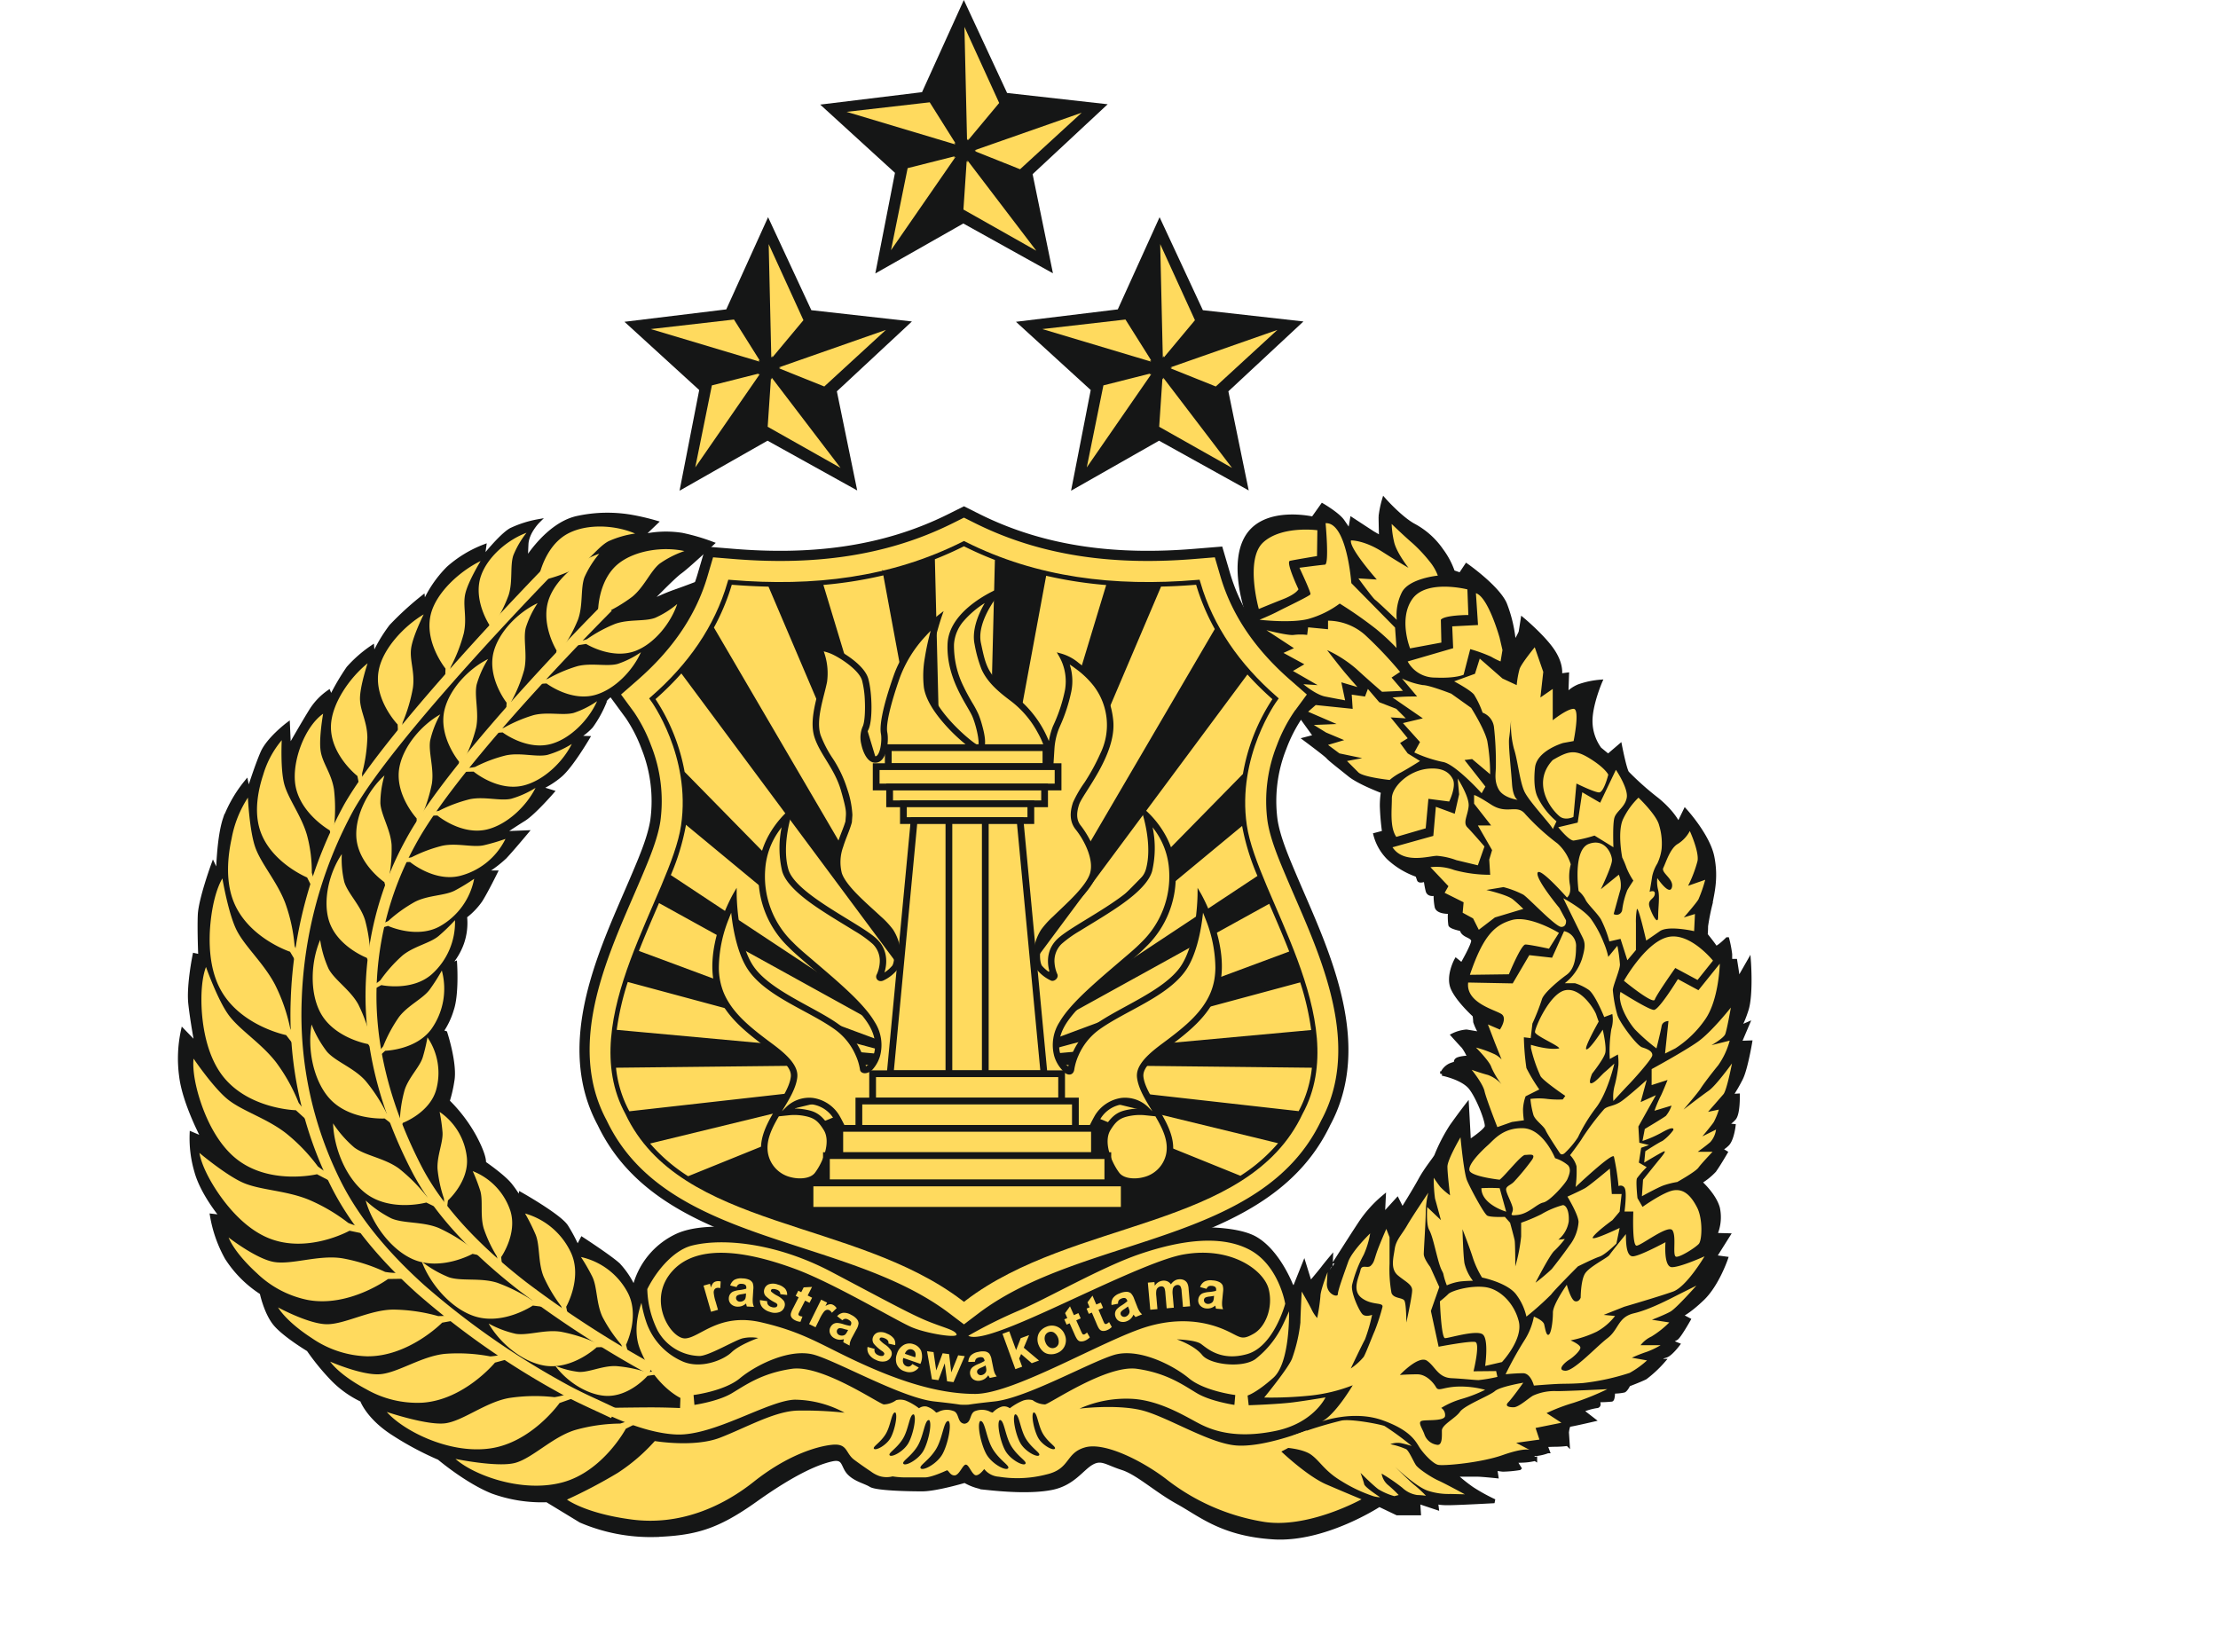 <svg xmlns="http://www.w3.org/2000/svg" xmlns:xlink="http://www.w3.org/1999/xlink" viewBox="0 0 465.077 346.302">
  <defs>
    <style>
      .cls-1, .cls-4, .cls-6 {
        fill: #151616;
      }

      .cls-1, .cls-2, .cls-3, .cls-4, .cls-5, .cls-6, .cls-7 {
        fill-rule: evenodd;
      }

      .cls-2, .cls-3, .cls-5, .cls-7 {
        fill: #ffda5e;
      }

      .cls-10, .cls-3, .cls-4, .cls-5, .cls-6, .cls-7 {
        stroke: #151616;
      }

      .cls-3 {
        stroke-width: 2.126px;
      }

      .cls-4, .cls-7 {
        stroke-width: 1.417px;
      }

      .cls-5 {
        stroke-width: 0.567px;
      }

      .cls-6 {
        stroke-width: 0.709px;
      }

      .cls-8 {
        clip-path: url(#clip-path);
      }

      .cls-9 {
        clip-path: url(#clip-path-2);
      }

      .cls-10 {
        fill: none;
        stroke-width: 0.85px;
      }

      .cls-11 {
        fill: #5a50f9;
        opacity: 0.1;
      }
    </style>
    <clipPath id="clip-path">
      <path id="Path_88" data-name="Path 88" d="M0,67H330.7V286.8H0Zm0,0" transform="translate(0 -67)"/>
    </clipPath>
    <clipPath id="clip-path-2">
      <path id="Path_90" data-name="Path 90" d="M0,63H330.7V288.959H0Zm0,0" transform="translate(0 -63)"/>
    </clipPath>
  </defs>
  <g id="Group_612" data-name="Group 612" transform="translate(-216 -217.334)">
    <g id="_258324" data-name="258324" transform="translate(253 217.396)">
      <path id="Path_68" data-name="Path 68" class="cls-1" d="M173.195,45.478l9.074,19.5,21.088,2.364-15.74,14.651,4.267,20.782-18.8-10.433L154.633,102.83l4.122-21.113L143.081,67.41l21.348-2.6Zm-82.093,0,9.073,19.5,21.089,2.364-15.74,14.651,4.266,20.782-18.8-10.433L72.54,102.83l4.122-21.113L60.988,67.41l21.348-2.6ZM132.149-.062l9.072,19.494,21.09,2.365-15.74,14.657,4.265,20.788L132.04,46.8,113.587,57.277l4.122-21.1L102.035,21.869l21.347-2.605Zm0,0" transform="translate(32.951)"/>
      <path id="Path_69" data-name="Path 69" class="cls-2" d="M186.447,96.071,172.026,77.155l.006.415-.18-.283-.681,10.162Zm-30.462-.1L169.523,76.4l-.4.138.217-.259-9.867,2.491Zm8.116-31.01-17.43,2,22.792,6.823-.259-.337.313.126Zm7.281-15.818.547,23.784.242-.349-.025.337,6.522-7.816Zm24.578,17.99L173.512,75l.408.126-.33.084L183.042,79ZM104.355,96.071,89.933,77.155l.012.415-.181-.283-.686,10.162Zm-30.463-.1L87.43,76.4l-.4.138.217-.259-9.868,2.491Zm8.117-31.01-17.431,2L87.37,73.785l-.259-.337.313.126Zm7.28-15.818.548,23.784.241-.349-.024.337L96.575,65.1Zm24.584,17.99L91.419,75l.409.126-.331.084L100.949,79Zm31.528-16.6L130.98,31.608l.011.427-.186-.289L130.125,41.9Zm-30.463-.108L128.477,30.85l-.4.15.216-.265-9.867,2.485Zm8.117-31.01-17.431,2,22.791,6.829-.259-.337.314.126Zm7.281-15.818.547,23.784.24-.349-.023.343,6.522-7.822Zm24.583,18-22.454,7.87.41.12-.331.084L142,33.449Zm0,0" transform="translate(34.891 1.975)"/>
      <path id="Path_70" data-name="Path 70" class="cls-3" d="M210.961-11.988C198.2,14.75,160.378,12.47,138.826,28.793l-3.718,2.816-3.718-2.816C109.838,12.47,72.017,14.75,59.255-11.988A30.418,30.418,0,0,1,56.09-21.1c-1.673-9.308.818-18.9,4.079-27.6C62.131-53.943,64.453-59,66.632-64.16c1.42-3.363,3.243-7.647,3.778-11.269A30.561,30.561,0,0,0,68.5-90.765a31.625,31.625,0,0,0-3.417-6.679l-3.309-4.507,4.23-3.7c6.649-5.818,11.817-12.731,14.314-21.245l1.408-4.795,5,.41c15.854,1.311,31.269-.24,45.625-7.413l2.756-1.377,2.756,1.377c14.357,7.173,29.771,8.724,45.625,7.413l5-.41,1.408,4.795c2.5,8.515,7.666,15.428,14.32,21.245l4.225,3.7-3.31,4.507a31.9,31.9,0,0,0-3.418,6.679,30.563,30.563,0,0,0-1.907,15.336c.536,3.622,2.358,7.906,3.778,11.269,2.178,5.156,4.5,10.216,6.462,15.463C214.487-36.844,217.3-23.721,210.961-11.988Zm0,0" transform="translate(30.016 247.356)"/>
      <path id="Path_71" data-name="Path 71" class="cls-4" d="M132.953,22.247c22.738-17.292,59.133-14.9,70.373-38.85,10.546-19.314-9.567-45.228-11.757-60.053s6.438-26.63,6.438-26.63c-7.774-6.817-13.4-14.778-16.162-24.235-17.4,1.443-33.748-.482-48.892-8.08-15.144,7.6-31.492,9.524-48.892,8.08C81.3-118.064,75.679-110.1,67.9-103.287c0,0,8.622,11.8,6.438,26.63S52.033-35.917,62.587-16.6C73.82,7.344,110.215,4.955,132.953,22.247Zm0,0" transform="translate(32.171 249.768)"/>
      <path id="Path_72" data-name="Path 72" class="cls-5" d="M190.9-2.975a35.791,35.791,0,0,0,8.382-7.316L148.018-22.764l55.227,6.221.031-.06a24.823,24.823,0,0,0,2.894-9.627l-55.506-.614-.926-1.6,56.3-5.156A57.851,57.851,0,0,0,203.6-44.19L146.67-28.853l2.448-1.853,52.359-19.446c-1.414-3.634-2.967-7.184-4.428-10.571L149.894-34.677l-3.971-.223,5.3-2.316L194.8-66.061a48.816,48.816,0,0,1-3.285-10.6c-.025-.175-.048-.349-.072-.53L148.239-41.4l-2.207-.662,2.207-1.1,43.424-44.247a40.766,40.766,0,0,1,6.294-15.873,62.933,62.933,0,0,1-5.633-5.571L141.5-40.453l.066-1.823,44.26-75.655a45.757,45.757,0,0,1-4.033-9.59c-2.6.216-5.192.354-7.749.408L151.278-73.648,146.9-73.9,163.1-127.414a87.542,87.542,0,0,1-13.183-2.033L141.7-85.056l-3.255,1.83,1.234-49.386q-3.431-1.317-6.776-2.99-3.158,1.578-6.383,2.845l1.2,49.531-3.261-1.83-8.231-44.476a87.354,87.354,0,0,1-13.171,2.093l16.2,53.538-4.368.253L92.115-127.1q-4.016-.09-8.1-.421a45.833,45.833,0,0,1-3.863,9.283l44.44,75.962.072,1.823L73.668-109.069a62.753,62.753,0,0,1-5.818,5.782,40.771,40.771,0,0,1,6.221,15.44l43.85,44.68,2.2,1.1-2.2.662L74.39-77.444c-.03.259-.066.523-.1.788a48.375,48.375,0,0,1-3.207,10.415l43.862,29.025,5.295,2.316-3.971.223-47.442-26.2c-1.462,3.393-3.027,6.961-4.447,10.6l52.659,19.566,2.449,1.853L62.23-44.274a57.768,57.768,0,0,0-2.455,10.638l56.642,5.192-.927,1.6-55.854.614a24.736,24.736,0,0,0,2.9,9.627l.042.09,55.559-6.251L66.58-10.225a36.057,36.057,0,0,0,8.46,7.34l49.946-20.222,15.233-3.941H125.942l15.227,3.941Zm0,0" transform="translate(32.221 249.768)"/>
      <path id="Path_73" data-name="Path 73" class="cls-6" d="M143.562-7.715H108.935l-6.973-4.338s-2.81-5.7-3.405-6.721a6.759,6.759,0,0,0-4.844-3.153A6.14,6.14,0,0,0,89.032-20.3a12.517,12.517,0,0,1,3.231.169c1.733.325,3.1.734,4.765,3.406s.361,7.094-1.853,10.072S85.037-4.671,83.587-10.712s5.445-11.8,6.041-16.564-11.666-8.4-15.367-17.364c-3.7-8.947,3.315-21.023,3.315-21.023s.03,10.259,3.652,15.439S94.2-41.632,99.182-38.01a14.145,14.145,0,0,1,5.6,9.043l.89-.559s3.454-3.454.331-8.8-13.592-13.008-16.985-16.5a20.08,20.08,0,0,1-6.119-15.824c.289-7.677,6.408-12.527,6.408-12.527s-2.443,7.022-.872,12.461S103.966-59.1,107.167-55.892s1.071,7.473,1.071,7.473a8.042,8.042,0,0,0,2.617-2.034c.68-1.071.782-4.567-.969-7.19S100.271-65.7,99.014-69.778s1.36-8.448,2.076-11.083c.12-1.985.391-1.9-.945-6.582s-4.47-7.7-5.584-11.275.668-8.262,1.336-11.612-1.324-7.546-1.324-7.546a19.136,19.136,0,0,1,3.514.9c1.257.542,6.305,3.333,7.112,6.306s.9,8.737,0,10.445.361,6.035,1.8,6.035,1.8-3.785,1.528-5.132.09-4.772,2.7-12.159S120.6-124,120.6-124s-3.244,9.362-2.431,14.855,9.548,12.612,10.451,12.7.089-4.049-.9-6.486-5.494-7.834-5.223-15.126S133.213-129.5,133.213-129.5s-5.493,6.215-4.416,11.264,1.4,6.948,7.19,11.269a22.334,22.334,0,0,1,7.575,10.747,15.723,15.723,0,0,1,1-4.478,33.462,33.462,0,0,0,2.552-7.652,10.924,10.924,0,0,0-1.318-7.42,9.6,9.6,0,0,1,3.635,1.932c2.238,1.7,6.414,4.79,7.105,11.817s-6.335,15.078-7.13,17.448-.391,3.785.385,4.76,4.435,6.065,3.17,10.138-8.609,9.416-10.354,12.034-1.654,6.119-.975,7.19a8.1,8.1,0,0,0,2.623,2.034s-2.136-4.272,1.066-7.473,17.171-9.386,18.742-14.825-.873-12.461-.873-12.461,6.113,4.85,6.408,12.527a20.1,20.1,0,0,1-6.118,15.824c-3.4,3.5-13.869,11.149-16.992,16.5s.337,8.8.337,8.8l.89.559a14.149,14.149,0,0,1,5.6-9.043c4.981-3.622,14.339-7.022,17.954-12.214s3.652-15.439,3.652-15.439,7.01,12.076,3.316,21.023c-3.7,8.965-15.964,12.6-15.367,17.364s7.486,10.529,6.035,16.564-9.374,7.034-11.588,4.055-3.52-7.4-1.848-10.072,3.027-3.081,4.766-3.406a12.474,12.474,0,0,1,3.225-.169,6.134,6.134,0,0,0-4.675-1.624,6.773,6.773,0,0,0-4.85,3.153c-.595,1.017-3.4,6.721-3.4,6.721Zm0,0" transform="translate(39.54 253.065)"/>
      <path id="Path_74" data-name="Path 74" class="cls-2" d="M76.43,146.965c-.193.457-.367.909-.535,1.348a28.056,28.056,0,0,0-2.058,10.2,14.184,14.184,0,0,0,1,5.169c1.727,4.188,5.469,7.178,8.977,9.838,2.154,1.636,6.263,4.356,6.48,7.292a3.791,3.791,0,0,1-.018.739c-.295,2.329-1.781,4.676-3.225,7.053l.926-.921a6.974,6.974,0,0,1,5.517-1.9,7.764,7.764,0,0,1,5.578,3.635c.614,1.052,1.173,2.232,1.715,3.321.536,1.064,1.071,2.13,1.595,3.207l6.492,4.031h34.05l6.485-4.031c.53-1.077,1.06-2.143,1.6-3.207.547-1.089,1.106-2.269,1.714-3.321a7.787,7.787,0,0,1,5.577-3.635,6.981,6.981,0,0,1,5.523,1.9l.926.921c-1.449-2.377-2.936-4.724-3.224-7.053a3.712,3.712,0,0,1-.018-.739c.217-2.936,4.327-5.656,6.48-7.292,3.5-2.66,7.244-5.65,8.971-9.838a12.965,12.965,0,0,0,.795-2.8,16.452,16.452,0,0,0,.2-2.364,28,28,0,0,0-2.076-10.265c-.162-.421-.331-.853-.518-1.3-.433,4.253-1.546,9.126-3.617,12.093-3.9,5.59-12.737,8.5-18.188,12.449a13.094,13.094,0,0,0-4.308,5.4,11.6,11.6,0,0,0-.878,2.942c-.2,1.342-1.565,1.432-2.521.126-.025-.029-.054-.054-.079-.085a7.374,7.374,0,0,1-1.588-2.8,8.911,8.911,0,0,1,1.1-7.209c1.768-3.037,5.271-6.232,7.894-8.579,1.756-1.559,3.561-3.081,5.354-4.621,1.3-1.107,2.7-2.269,3.894-3.495a19.219,19.219,0,0,0,5.83-15.09,15.738,15.738,0,0,0-3.087-8.538c-.12-.163-.24-.337-.373-.505a21.325,21.325,0,0,1-.108,9.211c-1.012,3.52-6.337,7-9.279,8.887-1.938,1.245-3.923,2.418-5.878,3.634a24.316,24.316,0,0,0-3.84,2.743,4.957,4.957,0,0,0-1.449,4.074,6.9,6.9,0,0,0,.571,2.238c.367.818-.679,1.673-1.348,1.348a8.271,8.271,0,0,1-3.021-2.4,6.535,6.535,0,0,1-.578-3.627,9.943,9.943,0,0,1,1.565-4.652,18.23,18.23,0,0,1,2.491-2.749c1.131-1.1,2.286-2.172,3.406-3.279,1.426-1.42,3.737-3.8,4.337-5.745.9-2.9-1.232-7.022-3-9.219-1.354-1.7-1.215-3.748-.553-5.7a24.777,24.777,0,0,1,2.424-4.176,43.264,43.264,0,0,0,3.309-6.076,13.525,13.525,0,0,0-1.425-14.176,18.956,18.956,0,0,0-3.942-3.718,12.823,12.823,0,0,0-1.064-.734,11.111,11.111,0,0,1,.336,5.632,34.64,34.64,0,0,1-2.257,7.016c-.12.271-.24.542-.354.818a13.938,13.938,0,0,0-.927,4.152l-.373,5.962-1.594-5.759a18.1,18.1,0,0,0-1.559-3.585,20.481,20.481,0,0,0-5.65-6.618c-2.4-1.793-4.843-3.809-6.1-6.6a27.247,27.247,0,0,1-1.468-5.271c-.578-2.708.542-5.92,2.13-8.64a19.637,19.637,0,0,0-4.344,3.676,8.293,8.293,0,0,0-2.106,4.97,19.174,19.174,0,0,0,2.046,8.923c.534,1.131,1.143,2.22,1.774,3.3a21.3,21.3,0,0,1,1.329,2.485,19.129,19.129,0,0,1,.753,2.268c.331,1.209,1.342,4.837-.277,5.511a.886.886,0,0,1-.6.085c-.836-.085-2.569-1.571-3.195-2.1a36.3,36.3,0,0,1-4.47-4.512c-1.577-1.9-3.31-4.446-3.677-6.937a21.63,21.63,0,0,1,.2-6.191,52.446,52.446,0,0,1,1.228-5.668c-.331.331-.656.668-.969,1.017a26.14,26.14,0,0,0-5.457,8.688c-.8,2.256-3.153,9.188-2.665,11.63.349,1.763-.066,6.329-2.515,6.329-1.751,0-2.641-2.437-2.93-3.832a5.842,5.842,0,0,1,.241-3.67c.572-1.089.554-4.206.493-5.439a20.1,20.1,0,0,0-.578-4.278c-.59-2.172-4.573-4.807-6.54-5.644a9.741,9.741,0,0,0-1.5-.481,13.357,13.357,0,0,1,.692,6.4c-.65,3.255-2.383,7.852-1.366,11.113a23.786,23.786,0,0,0,2.605,5,25.365,25.365,0,0,1,2.984,6.306,19.794,19.794,0,0,1,1.089,5.457c-.018.488-.072.963-.1,1.456l-.006.1-.03.1c-.457,1.679-1.276,3.333-1.787,5.031a9.365,9.365,0,0,0-.3,5.493c.608,1.95,3.141,4.435,4.609,5.825,1.173,1.118,2.389,2.189,3.568,3.29a17.766,17.766,0,0,1,2.575,2.762,9.936,9.936,0,0,1,1.558,4.652,6.467,6.467,0,0,1-.578,3.627,8.213,8.213,0,0,1-3.02,2.4c-1,.464-1.871-.439-1.348-1.348a6.908,6.908,0,0,0,.578-2.238,4.94,4.94,0,0,0-1.456-4.074,24.046,24.046,0,0,0-3.839-2.743c-1.956-1.215-3.935-2.389-5.878-3.634-2.936-1.884-8.261-5.368-9.272-8.887a21.229,21.229,0,0,1-.108-9.211c-.114.149-.229.3-.337.456a15.688,15.688,0,0,0-3.123,8.587,19.173,19.173,0,0,0,5.83,15.09c1.191,1.226,2.593,2.387,3.893,3.495,1.793,1.54,3.592,3.062,5.355,4.621,2.623,2.347,6.119,5.542,7.894,8.579a8.912,8.912,0,0,1,1.1,7.209,7.385,7.385,0,0,1-1.588,2.8l-.084.085c-1.227,1.07-2.431.675-2.515-.126a11.376,11.376,0,0,0-.884-2.942,13.081,13.081,0,0,0-4.3-5.4c-5.451-3.952-14.29-6.859-18.189-12.449C77.995,156.1,76.863,151.22,76.43,146.965Zm9.988,42.683c-1.564,2.66-2.864,5.356-2.2,8.105a6.339,6.339,0,0,0,4.777,4.675c1.5.391,4,.41,5.024-.98,1.619-2.173,3.387-6.415,1.805-8.941-1.179-1.89-1.986-2.551-4.1-2.948a11.146,11.146,0,0,0-2.936-.157Zm78.959,0-2.371-.246a11.157,11.157,0,0,0-2.937.157c-2.112.4-2.923,1.058-4.1,2.948-1.576,2.526.193,6.768,1.805,8.941,1.029,1.389,3.532,1.371,5.024.98a6.337,6.337,0,0,0,4.783-4.675C168.24,195,166.94,192.308,165.377,189.648Zm0,0" transform="translate(39.892 44.359)"/>
      <path id="Path_75" data-name="Path 75" class="cls-7" d="M96.9-104h33.062v-3.983H96.9Zm0,0" transform="translate(52.355 264.689)"/>
      <path id="Path_76" data-name="Path 76" class="cls-7" d="M95.254-101.134h38.141V-105.4H95.254Zm0,0" transform="translate(51.465 266.087)"/>
      <path id="Path_77" data-name="Path 77" class="cls-7" d="M97.086-99.106h32.491v-3.52H97.086Zm0,0" transform="translate(52.455 267.585)"/>
      <path id="Path_78" data-name="Path 78" class="cls-7" d="M98.961-96.821h26.721v-3.52H98.961Zm0,0" transform="translate(53.468 268.819)"/>
      <path id="Path_79" data-name="Path 79" class="cls-7" d="M100.418-44.976h22.226v-53.08H100.418Zm0,0" transform="translate(54.255 270.054)"/>
      <path id="Path_80" data-name="Path 80" class="cls-7" d="M102.178-98.056H124.4l5.017,53.08H97.16Zm0,0" transform="translate(52.495 270.054)"/>
      <path id="Path_81" data-name="Path 81" class="cls-7" d="M105.156-44.976h7.629v-53.08h-7.629Zm0,0" transform="translate(56.815 270.054)"/>
      <path id="Path_82" data-name="Path 82" class="cls-7" d="M94.77-57.855H134.4v-5.74H94.77Zm0,0" transform="translate(51.203 288.673)"/>
      <path id="Path_83" data-name="Path 83" class="cls-7" d="M92.9-54.14h45.4v-5.74H92.9Zm0,0" transform="translate(50.192 290.68)"/>
      <path id="Path_84" data-name="Path 84" class="cls-7" d="M90.3-50.421h53.4v-5.74H90.3Zm0,0" transform="translate(48.789 292.69)"/>
      <path id="Path_85" data-name="Path 85" class="cls-7" d="M88.481-46.7h59.006V-52.45H88.481Zm0,0" transform="translate(47.805 294.695)"/>
      <path id="Path_86" data-name="Path 86" class="cls-7" d="M86.246-42.993h65.889v-5.734H86.246Zm0,0" transform="translate(46.598 296.706)"/>
      <g id="Group_56" data-name="Group 56" class="cls-8" transform="translate(0 103.233)">
        <path id="Path_87" data-name="Path 87" class="cls-1" d="M213.238,220.942c5.4-.132,10.235.457,12.8,1.973,4.723,2.768,7.376,9.67,7.376,9.67l.632,1,2.136-5.343,1.263,4.074s2.136-2.521,2.72-3.3,1.648-2.039,1.648-2.039l-.1,2.431s3.983-6.311,6.217-9.712a25.609,25.609,0,0,1,4.95-5.534l-.193,3.886,3.01-3.3,1.064,2.135s2.545-4.066,3.791-6.354,3.014-4.362,3.321-4.987a35.977,35.977,0,0,1,3.219-6.227c1.768-2.491,3.219-4.362,3.219-4.362l.421,7.683s3.526-2.292,3.737-3.218-1.66-5.921-3.321-8.1-6.029-3.014-6.029-3.014a3.468,3.468,0,0,1,1.69-1.764,6.445,6.445,0,0,1,1.306-.4s-.457-.584.464-.913a7.3,7.3,0,0,1,2.286-.259,11.483,11.483,0,0,0-1.3-2.36c-.524-.522-2.161-2.358-2.161-2.358a7.738,7.738,0,0,1,2.809-.782c.855.132,3.081.524,3.081.524a11.485,11.485,0,0,1-1.245-2.557,11.754,11.754,0,0,0-.132-1.372s-3.418-3.074-4.561-5.619.7-5.915.7-5.915l1.209.957s2.546-4.391,2.354-5.151-1.275-.926-1.842-1.414a1.375,1.375,0,0,1-.559-.913s-2.172-.416-2.383-.909a12.315,12.315,0,0,1-.066-2.732s-2.521.139-2.8-1.052a12.229,12.229,0,0,1-.211-2.8s-1.4.488-1.679-.559a18.287,18.287,0,0,1-.421-2.383s-1.263.488-1.4.066-.35-.98-.35-.98a16.978,16.978,0,0,1-6-3.594,10.645,10.645,0,0,1-2.786-4.855l1.83-.481a52.311,52.311,0,0,1-.476-5.41,17.75,17.75,0,0,1,.24-3.182s-4.934-1.836-7-3.5-4.139-3.261-4.536-3.743-4.776-3.735-4.776-3.735l2.147-.561-3.1-4.3-.4-.373,3.153-4.29L234.025,105l.116-.066s-.248-.144-.621-.379a58.409,58.409,0,0,1-4.17-4.091c-.162-1.011-.006-1.245-.006-1.245a38.626,38.626,0,0,1-3.134-2.539c-.553-.74-1.077-1.492-1.582-2.262a15.046,15.046,0,0,1-.488-3.153s-3.615-10.3.343-15.944,13.538-3.387,13.538-3.387l1.973-2.78s3.232,1.883,4.219,3.315,1.522,2.244,1.522,2.244l.451-2.6,4.391,2.87,1.71.981s-.091-3.5-.091-4.483a20.586,20.586,0,0,1,.716-3.5s3.412,3.857,6.192,5.385a18.375,18.375,0,0,1,8.254,9.777l1.576.536,1.282-1.925s6.415,4.488,8.022,8.014a28.957,28.957,0,0,1,1.925,8.448,15.342,15.342,0,0,0,1.389-2.455c.1-.535.427-2.677.427-2.677s4.488,3.742,6.414,6.739,1.391,5.018,1.391,5.018l1.5-.2-.108,3.093v1.185a7.237,7.237,0,0,1,2.563-1.829,17.671,17.671,0,0,1,4.495-.963s-2.033,4.711-2.033,8.243a9.986,9.986,0,0,0,1.925,5.878l1.81,1.456,2.492-2.129s.973,4.969,1.5,5.679a61.185,61.185,0,0,0,6.306,5.6c3.557,2.93,4.441,5.24,4.441,5.24l1.42-2.936s4.795,5.246,5.685,9.687-.006,7.581-.414,9.946a46.59,46.59,0,0,0-.9,4.585c0,1.058-.079,1.8-.079,1.8s1.739,2.147,2,2.677,2.532-1.733,2.532-1.733a23.957,23.957,0,0,1,.6,3.141v1.4h1.064s.47,2.87.47,3.267v1.072l2.4-4.2s.507,6.919-.493,10.072-1.739,3.9-1.739,3.9l1.907-.83-1.66,3.9,2.238-.079s-.9,5.385-1.87,7.418a30.88,30.88,0,0,1-2.215,3.809l1.5-.091s.089,3.8-.795,4.772a6.358,6.358,0,0,1-1.859,1.42l1.768.18s-.354,3.008-1.412,3.892a5.033,5.033,0,0,1-1.42.975l1.149.7s-1.59,2.743-2.389,3.8a13.754,13.754,0,0,1-3.008,2.4s3,2.623,3.784,5.42a9.1,9.1,0,0,1-.584,5.662l2.731.072-2.863,4.561,2.412.325s-1.841,5.433-4.9,8.375-4.652,3.544-4.652,3.544l1.714.9s-2,3.55-2.6,3.886-1.335.662-1.335.662l1.667.673s-1.468,1.944-2.4,2.281a8.306,8.306,0,0,1-1.667.4l1,.733a25.077,25.077,0,0,1-3.737,3.484c-1.066.536-3.532,1.468-3.532,1.468s-.482,1.035-.927,1.257a9.964,9.964,0,0,1-2.3.217s0,1.553-.307,1.685a26.679,26.679,0,0,1-3.014.126s.752,1.245-.174,1.245a13.549,13.549,0,0,0-3.184.933l2.48,1.919s-4.513,1.047-4.917,1.047-.559,1.613-.559,1.613l.156,2.406a21.041,21.041,0,0,1-2.172.168c-.884,0-2.5.079-2.5.079l.488,1.294a9.806,9.806,0,0,1-2.257.559H282.93l1.691,1.047a13.739,13.739,0,0,1-1.932.319c-.963.079-2.334.079-2.334.079l.967,1.534a24.786,24.786,0,0,1-3.466.319c-.8-.079-1.607-.234-1.607-.234l.242,1.607s-3.057-.319-3.948-.319h-4.826a33.524,33.524,0,0,0,3.7,2.977,38.524,38.524,0,0,0,4.669,2.575s-7.7.427-9.807.427-2.443-.325-2.443-.325l.162,1.306-3.911-1.306.163,2.443h-4.561l-3.743-1.787s-11.4,7.492-22.148,6.836-15.306-4.724-20.03-7.335-8.447-6.167-11.732-7.215-4.331-2.238-6.42-1.046-3.88,4.331-8.364,5.228-10.751.3-13.585,0a11.168,11.168,0,0,1-4.633-1.491s-5.969,1.787-8.958,1.787-9.555-.151-10.752-.89-3.255-1.132-4.6-2.582-.83-3.418-3.628-2.793-7.659,2.588-15.944,8.49-12.84,7.039-21.227,7.352a37.137,37.137,0,0,1-15.427-3l-7.07-4.3a30.327,30.327,0,0,1-11.45-1.8c-5.391-2.16-11.173-7.058-11.173-7.058a64.83,64.83,0,0,1-10-5.391c-5-3.333-6.173-6.762-6.173-6.762a21.227,21.227,0,0,1-6.257-4.488,49.7,49.7,0,0,1-4.964-6.084s-4.964-2.977-6.949-5.336-2.858-6.583-2.858-6.583a24.116,24.116,0,0,1-7.322-7.323,27.5,27.5,0,0,1-3.1-8.814l2.112.246s-4.158-4.923-5.409-9.633a24.54,24.54,0,0,1-.963-7.792l2.5,1.06S1.394,194.5.72,188.826a27.5,27.5,0,0,1,.373-9.537l2.888,2.985s-.933-4.892-1.342-8.664.9-10.157.9-10.157l1.191.259s-.229-5.391-.1-8.658,2.8-10.577,2.8-10.577l1.011,2.135s.1-7.648,1.45-11.7a27.721,27.721,0,0,1,4.47-7.751l.457,2.106s1.685-5.354,2.948-8.254,5.337-5.968,5.337-5.968l.223,5.024s3.418-5.987,4.843-8.207a13.391,13.391,0,0,1,3.484-3.568l.481,1.191a49.185,49.185,0,0,1,3.646-6.227,26.66,26.66,0,0,1,4.994-4.368L40.93,101a31.824,31.824,0,0,1,3.827-6.516A64.01,64.01,0,0,1,51.4,88.411L51.562,90a24.4,24.4,0,0,1,5.18-7.683,24.556,24.556,0,0,1,7.533-4.573l-.361,2.629s3.821-4.879,5.975-6.083a22.5,22.5,0,0,1,5.62-1.8s-2.268,2.268-2.389,4.783S73,80.734,73,80.734s4.458-7.491,10.674-8.929a29.623,29.623,0,0,1,11.438-.277,48.275,48.275,0,0,1,5.138,1.2l-3.1,2.978a21.627,21.627,0,0,1,8.628-.373,42.733,42.733,0,0,1,6.257,1.829s-5.18,4.856-6.691,5.927-7.01,6.8-7.01,6.8a42.027,42.027,0,0,1,5.716-2.587c1.787-.62,4.091-1.492,5.535-2.052a41.976,41.976,0,0,1-7.623,13.393c-2.022.987-2.371,1.1-2.371,1.1l1.017.457a58.345,58.345,0,0,1-4.85,4.747l-2.918,2.545c-4.1,2.419-3.472,3.189-3.472,3.189a23.936,23.936,0,0,1-2.683,4.777,12.3,12.3,0,0,1-3.063,2.394l2.323.072s-3.514,5.981-5.782,7.852a17.757,17.757,0,0,1-4.242,2.665l2.563.789s-3.845,4.441-5.914,5.722-4.537,2.96-4.537,2.96l5.03-.2s-2.96,3.55-4.44,5.126a24.309,24.309,0,0,1-4.38,3.285h2.377s-1.968,4-3.135,5.836a14.888,14.888,0,0,1-3.237,3.358,12.859,12.859,0,0,1-.626,5.584,13.79,13.79,0,0,1-3.087,4.969l1.625-.685s.433,6.432-.686,9.687a16.186,16.186,0,0,1-2.226,4.627l.866.265s2.148,6.546,1.462,10.107a27.311,27.311,0,0,1-.981,4.217,31.973,31.973,0,0,1,5.65,7.449c2.329,4.368,1.956,5.5,1.956,5.5s4.176,2.851,5.578,4.693a21.149,21.149,0,0,1,1.937,2.9l.2-1.07s8.141,4.592,9.549,6.786a33.566,33.566,0,0,1,2.371,4.484l.969-1.848s5.716,3.712,7.563,5.379a18.038,18.038,0,0,1,3.333,5.078,16.272,16.272,0,0,1,9.182-11.25c2.75-1.209,6.775-1.59,11.486-1.288,15.138,5.962,32.563,9.242,44.771,18.483l3.718,2.816,3.718-2.816C180.753,230.166,198.124,226.882,213.238,220.942Zm0,0" transform="translate(0.267 -66.468)"/>
      </g>
      <g id="Group_57" data-name="Group 57" class="cls-9" transform="translate(0 97.072)">
        <path id="Path_89" data-name="Path 89" class="cls-10" d="M213.238,11.243c5.4-.132,10.235.457,12.8,1.973,4.723,2.768,7.376,9.669,7.376,9.669l.632,1,2.136-5.343,1.263,4.073s2.136-2.521,2.72-3.3,1.648-2.04,1.648-2.04l-.1,2.431S245.7,13.4,247.937,10a25.631,25.631,0,0,1,4.951-5.535L252.7,8.349l3.01-3.3,1.064,2.136s2.545-4.067,3.791-6.354,3.014-4.362,3.321-4.988a35.965,35.965,0,0,1,3.219-6.227c1.768-2.491,3.219-4.362,3.219-4.362l.42,7.683s3.526-2.292,3.737-3.219-1.66-5.921-3.321-8.1-6.029-3.014-6.029-3.014a3.467,3.467,0,0,1,1.69-1.763,6.449,6.449,0,0,1,1.306-.4s-.457-.584.464-.914a7.305,7.305,0,0,1,2.286-.259,11.477,11.477,0,0,0-1.3-2.359c-.524-.523-2.161-2.359-2.161-2.359a7.74,7.74,0,0,1,2.81-.782c.855.132,3.081.523,3.081.523a11.5,11.5,0,0,1-1.245-2.557,11.741,11.741,0,0,0-.132-1.372s-3.418-3.075-4.561-5.62.7-5.914.7-5.914l1.209.957s2.546-4.392,2.354-5.15-1.275-.927-1.842-1.414a1.377,1.377,0,0,1-.559-.914s-2.172-.415-2.383-.909a12.307,12.307,0,0,1-.066-2.732s-2.521.138-2.8-1.053a12.219,12.219,0,0,1-.211-2.8s-1.4.487-1.679-.56a18.318,18.318,0,0,1-.421-2.383s-1.263.488-1.4.066-.35-.981-.35-.981a16.967,16.967,0,0,1-6-3.592,10.652,10.652,0,0,1-2.786-4.856l1.83-.481a52.292,52.292,0,0,1-.476-5.409,17.78,17.78,0,0,1,.24-3.184s-4.934-1.834-7-3.5-4.139-3.261-4.536-3.743-4.776-3.735-4.776-3.735l2.147-.561-3.1-4.3-.4-.373,3.153-4.29-4.165-3.64.116-.066s-.248-.145-.621-.379c-1.468-1.306-2.863-2.672-4.17-4.093-.162-1.01-.006-1.245-.006-1.245a38.664,38.664,0,0,1-3.134-2.54c-.553-.739-1.077-1.491-1.582-2.261a15.052,15.052,0,0,1-.488-3.153s-3.615-10.3.343-15.945,13.538-3.387,13.538-3.387l1.973-2.78s3.232,1.884,4.219,3.316,1.522,2.244,1.522,2.244l.451-2.6,4.391,2.87,1.71.981s-.091-3.495-.091-4.482a20.585,20.585,0,0,1,.716-3.5s3.412,3.857,6.192,5.385a16.5,16.5,0,0,1,5.83,5.2,16.633,16.633,0,0,1,2.424,4.579l1.576.536,1.282-1.925s6.415,4.488,8.022,8.014a28.955,28.955,0,0,1,1.925,8.447,15.371,15.371,0,0,0,1.389-2.454c.1-.536.427-2.679.427-2.679s4.488,3.743,6.414,6.739,1.391,5.018,1.391,5.018l1.5-.2-.108,3.093v1.186a7.229,7.229,0,0,1,2.563-1.83,17.708,17.708,0,0,1,4.495-.963s-2.033,4.712-2.033,8.244a9.986,9.986,0,0,0,1.925,5.878L299.933-88l2.492-2.129s.973,4.969,1.5,5.679a61.185,61.185,0,0,0,6.306,5.6c3.557,2.93,4.441,5.24,4.441,5.24l1.42-2.936s4.795,5.247,5.685,9.687-.006,7.581-.414,9.946a46.632,46.632,0,0,0-.9,4.585c0,1.059-.079,1.8-.079,1.8s1.739,2.148,2,2.677,2.532-1.733,2.532-1.733a23.984,23.984,0,0,1,.6,3.141v1.4h1.064s.47,2.87.47,3.267v1.071l2.4-4.2s.507,6.919-.493,10.072-1.739,3.9-1.739,3.9l1.907-.83-1.66,3.9,2.238-.078s-.9,5.385-1.87,7.419a30.8,30.8,0,0,1-2.215,3.809l1.5-.09s.089,3.8-.795,4.771a6.363,6.363,0,0,1-1.859,1.42l1.768.181s-.354,3.008-1.412,3.893a5.065,5.065,0,0,1-1.42.975l1.149.7s-1.59,2.744-2.389,3.8a13.729,13.729,0,0,1-3.008,2.395s3,2.623,3.784,5.421a9.1,9.1,0,0,1-.584,5.662l2.731.072-2.863,4.561,2.412.325s-1.841,5.433-4.9,8.375-4.652,3.544-4.652,3.544l1.714.9s-2,3.55-2.6,3.887-1.335.662-1.335.662l1.667.674s-1.468,1.943-2.4,2.28a8.288,8.288,0,0,1-1.667.4l1,.734a25.049,25.049,0,0,1-3.737,3.484c-1.066.536-3.532,1.468-3.532,1.468s-.482,1.035-.927,1.257a9.992,9.992,0,0,1-2.3.217s0,1.552-.307,1.685a26.647,26.647,0,0,1-3.014.126s.752,1.245-.174,1.245a13.559,13.559,0,0,0-3.184.932l2.48,1.919s-4.513,1.047-4.917,1.047-.559,1.613-.559,1.613l.156,2.407a20.968,20.968,0,0,1-2.172.169c-.884,0-2.5.078-2.5.078l.488,1.294a9.8,9.8,0,0,1-2.257.56H282.93l1.691,1.047a13.688,13.688,0,0,1-1.932.319c-.963.078-2.334.078-2.334.078l.967,1.534a24.859,24.859,0,0,1-3.466.319c-.8-.078-1.607-.235-1.607-.235L276.493,63s-3.057-.319-3.948-.319h-4.826a33.6,33.6,0,0,0,3.7,2.978,38.548,38.548,0,0,0,4.669,2.575s-7.7.427-9.807.427-2.443-.325-2.443-.325L264,69.641l-3.911-1.306.163,2.443h-4.561l-3.743-1.787s-11.4,7.491-22.148,6.835S214.5,71.1,209.772,68.492s-8.447-6.167-11.732-7.214-4.331-2.238-6.42-1.047-3.88,4.332-8.364,5.229-10.751.295-13.585,0a11.166,11.166,0,0,1-4.633-1.492s-5.969,1.787-8.958,1.787-9.555-.15-10.752-.89-3.255-1.131-4.6-2.581-.83-3.418-3.628-2.792-7.659,2.587-15.944,8.49-12.84,7.04-21.227,7.352a37.157,37.157,0,0,1-15.427-3l-7.07-4.3a30.346,30.346,0,0,1-11.45-1.8c-5.391-2.16-11.173-7.058-11.173-7.058a64.814,64.814,0,0,1-10-5.391c-5-3.333-6.173-6.763-6.173-6.763A21.2,21.2,0,0,1,32.38,42.53a49.7,49.7,0,0,1-4.964-6.083s-4.964-2.978-6.949-5.337-2.858-6.582-2.858-6.582a24.109,24.109,0,0,1-7.322-7.322,27.511,27.511,0,0,1-3.1-8.815l2.112.247S5.136,3.716,3.885-1a24.535,24.535,0,0,1-.963-7.792l2.5,1.059S1.394-15.2.72-20.875a27.5,27.5,0,0,1,.373-9.537l2.888,2.984s-.933-4.892-1.342-8.664.9-10.156.9-10.156l1.191.259s-.229-5.391-.1-8.658,2.8-10.577,2.8-10.577l1.011,2.136s.1-7.647,1.45-11.7a27.724,27.724,0,0,1,4.47-7.75l.457,2.106s1.685-5.354,2.948-8.254S23.1-94.652,23.1-94.652l.223,5.024s3.418-5.987,4.843-8.207a13.387,13.387,0,0,1,3.484-3.569l.481,1.192a49.2,49.2,0,0,1,3.646-6.227,26.657,26.657,0,0,1,4.994-4.368l.156,2.112a31.829,31.829,0,0,1,3.827-6.517,64.116,64.116,0,0,1,6.643-6.076l.162,1.588a24.388,24.388,0,0,1,5.18-7.683,24.553,24.553,0,0,1,7.533-4.573l-.361,2.629s3.821-4.88,5.975-6.083a22.54,22.54,0,0,1,5.62-1.805s-2.268,2.269-2.389,4.784-.12,3.466-.12,3.466,4.458-7.492,10.674-8.929a29.615,29.615,0,0,1,11.438-.277,48.29,48.29,0,0,1,5.138,1.2L97.145-134a21.614,21.614,0,0,1,8.628-.373,42.658,42.658,0,0,1,6.257,1.828s-5.18,4.857-6.691,5.927-7.01,6.8-7.01,6.8a42.023,42.023,0,0,1,5.716-2.588c1.787-.619,4.091-1.491,5.535-2.052a41.966,41.966,0,0,1-7.623,13.394c-2.022.986-2.371,1.1-2.371,1.1l1.017.456a58.009,58.009,0,0,1-4.85,4.747l-2.918,2.546c-4.1,2.418-3.472,3.188-3.472,3.188a23.952,23.952,0,0,1-2.684,4.778,12.315,12.315,0,0,1-3.063,2.394l2.323.072s-3.514,5.981-5.782,7.852a17.756,17.756,0,0,1-4.242,2.665l2.563.789s-3.845,4.441-5.914,5.722-4.537,2.96-4.537,2.96l5.03-.2s-2.96,3.55-4.44,5.126a24.269,24.269,0,0,1-4.38,3.285h2.377s-1.968,4-3.135,5.836a14.865,14.865,0,0,1-3.237,3.357,12.858,12.858,0,0,1-.626,5.584,13.793,13.793,0,0,1-3.087,4.97l1.625-.686s.433,6.432-.686,9.687A16.178,16.178,0,0,1,55.244-30.2l.866.265s2.148,6.546,1.462,10.108a27.38,27.38,0,0,1-.981,4.218,31.969,31.969,0,0,1,5.65,7.449c2.329,4.368,1.956,5.5,1.956,5.5S68.372.19,69.774,2.031a21.123,21.123,0,0,1,1.937,2.9l.2-1.071s8.141,4.591,9.549,6.787a33.572,33.572,0,0,1,2.371,4.483l.969-1.847s5.716,3.712,7.563,5.379A18.036,18.036,0,0,1,95.7,23.739a16.273,16.273,0,0,1,9.182-11.251c2.75-1.209,6.775-1.589,11.486-1.288,15.138,5.963,32.563,9.242,44.771,18.484l3.718,2.816,3.718-2.816C180.753,20.466,198.124,17.181,213.238,11.243Zm0,0" transform="translate(0.267 149.393)"/>
      </g>
      <path id="Path_91" data-name="Path 91" class="cls-2" d="M137.306,188.772a100.27,100.27,0,0,1,10.631-5.294c5.969-2.528,17.378-9.152,25.4-11.865s16.606-4.163,22.85-.933,7.575,11.384,7.575,11.384-2.377,8.958-7.983,10.548-8.5-1.319-9.712-2.155-5.041-.932-5.041-.932,3.681,1.228,5.319,3.273,8.345,2.8,11.119.9a19.946,19.946,0,0,0,5.228-6.132c.559-.915,1.871-3.923,1.871-3.923s.277,10.74-3.273,13.917-5.416,3.737-5.416,3.737l.229,2.039s6.2-.2,9.4-.619,6.709-1.029,6.709-1.029-2.48,5.368-10.428,7.022-12.7.1-15.486-1.24-8.351-5.1-14.585-5.476a23.979,23.979,0,0,0-11.082,2.052s7.424-.932,12.755.277,14.283,7,20.107,7.449,14.7-3.141,14.7-3.141a1.04,1.04,0,0,1,.091,1.107c-.277.733-5.331,3.309-5.331,3.309s5.409,5.157,9.453,6.9,7.358,3.11,7.358,3.11-11.389,6.331-20.763,4.681a44.788,44.788,0,0,1-20.3-9c-4.849-3.681-12.792-7.766-16.943-6.557s-3,4.518-8.093,5.673a24.272,24.272,0,0,1-9.933.47,4.259,4.259,0,0,1-3.087-1.613s-1.257,1.757-2.027,1.2-1.265-2.25-1.9-2.112-1.329,2.25-2.31,2.25-1.263-1.2-1.613-1.052-3.153,1.474-4.627,1.474-1.938-.006-3.814-.006a16.344,16.344,0,0,1-2.918-.211,5.024,5.024,0,0,1-2.774-.072,6.477,6.477,0,0,1-1.805-.975s-1.6-1.046-3.472-2.437-1.324-3.489-4.657-3.141-9.476,2.257-16.366,7.72c-6.889,5.482-15.764,9.217-25.529,7.96s-13.67-4.188-13.67-4.188a108.711,108.711,0,0,0,10.6-5.577,38.546,38.546,0,0,0,7.81-6.7s8.231,1.4,13.676-.7,11.42-5.553,16.245-5.685a79.817,79.817,0,0,1,9.867.439,22.345,22.345,0,0,0-10.421-2.725c-5.517.132-16.895,7.58-24.759,7.3s-17.244-5.548-17.244-5.548,8.55-.139,11.865-.139,6.065.139,6.065.139l.078-2.118s-5.457-2.545-8.49-10.277c-1.125-2.851-.83-6.329.319-9.668a25.894,25.894,0,0,0,1.059,4.157,13.87,13.87,0,0,0,7.328,8.02c3.839,1.847,8.772-.139,10.487-1.787s5.614-3.014,5.614-3.014a8.229,8.229,0,0,0-3.285.072c-1.649.41-7.2,3.766-9.115,3.7a10.283,10.283,0,0,1-8.7-5.348A20.551,20.551,0,0,1,70,178.984c2.262-4.495,5.9-8.261,9.362-9.128,6.624-1.66,17.906-.464,29.229,5.511s16.57,8.851,20.072,10.289,5.764,1.853,6.178,2.78-6.178-.1-9.368-1.445-16.365-9.26-24.5-12.25-19.663-5.9-25.511.24-.511,14.554,2.557,14.339,7.022-5.416,15.872-3.37,12.479,4.693,20.24,8.291,16.372,6.72,24.609,6.72,27.3-11.54,36.232-14.144,15.018.126,17.256,1.245,2.606,1.613,4.964.248,4.1-5.337,3.105-9.314-7.925-9.086-17.968-7.256c-4.06.739-11.683,4.1-19.235,7.563C151.885,184.441,139.977,190.259,137.306,188.772Zm-.812,14.459c1.607,0-.343.025,6.317-.692s19.742-8.105,24.964-9.724,12.546,2.161,15.788,4.863,9.724,3.513,9.724,3.513l-.18,2.07s-4.952-.722-7.834-2.432-6.306-4.236-12.606-5.132-18.183,7.293-19.266,7.467a4.615,4.615,0,0,1-2.611-.9,3.478,3.478,0,0,0-1.979.091,11.79,11.79,0,0,0-2.793,1.617,2.04,2.04,0,0,0-1.619-.36,4.472,4.472,0,0,0-1.979,1.263,2.08,2.08,0,0,1-.721-.27,3.881,3.881,0,0,0-2.793-.1c-1.439.367-.806,2.528-2.412,2.708-1.607-.18-.975-2.341-2.414-2.708a3.873,3.873,0,0,0-2.791.1,2.09,2.09,0,0,1-.722.27,4.514,4.514,0,0,0-1.979-1.263,2.029,2.029,0,0,0-1.619.36,11.8,11.8,0,0,0-2.792-1.617,3.478,3.478,0,0,0-1.979-.091,4.616,4.616,0,0,1-2.611.9c-1.083-.174-12.966-8.368-19.266-7.467s-9.723,3.418-12.605,5.132-7.834,2.432-7.834,2.432l-.181-2.07s6.486-.812,9.723-3.513,10.565-6.48,15.788-4.863,18.3,9,24.963,9.724S134.888,203.231,136.495,203.231Zm3.321,3.412c1.058-.139,1.191,3.646,2.714,6.029s3.634,3.387,3.1,3.911c-.53.542-3.435-.987-4.561-3.045S139.087,207.305,139.816,206.643Zm4.079-.2c.975-.126,1.1,3.376,2.5,5.577s3.352,3.124,2.865,3.617-3.171-.921-4.213-2.816S143.221,207.057,143.894,206.438Zm3.219-1.191c.915-.116,1.029,3.153,2.341,5.215s3.141,2.925,2.683,3.382-2.967-.861-3.942-2.635S146.488,205.825,147.113,205.247Zm3.875-.4c.806-.1.909,2.791,2.07,4.621s2.779,2.588,2.377,3-2.631-.764-3.49-2.334S150.43,205.355,150.989,204.85Zm-17.823,1.793c-1.052-.139-1.184,3.646-2.706,6.029s-3.635,3.387-3.105,3.911c.53.542,3.436-.987,4.561-3.045S133.895,207.305,133.166,206.643Zm-4.073-.2c-.975-.126-1.1,3.376-2.5,5.577s-3.357,3.124-2.864,3.617,3.171-.921,4.206-2.816S129.767,207.057,129.094,206.438Zm-3.219-1.191c-.914-.116-1.029,3.153-2.346,5.215s-3.141,2.925-2.684,3.382,2.972-.861,3.941-2.635S126.5,205.825,125.874,205.247Zm-3.875-.4c-.806-.1-.909,2.791-2.07,4.621s-2.786,2.588-2.377,3,2.629-.764,3.484-2.334S122.553,205.355,122,204.85Zm0,0" transform="translate(28.726 91.251)"/>
      <path id="Path_92" data-name="Path 92" class="cls-2" d="M70.215,78.874c-.09.09-32.4,33.188-41.444,49.114a89.442,89.442,0,0,0-10.9,39.927A78.06,78.06,0,0,0,26.25,206.2c4.007,7.845,10.234,15.035,17.268,21.372a166.077,166.077,0,0,0,29.344,20.535c2.587,1.456,5.337,2.725,7.725,3.82,1.149.536,2.22,1.035,3.189,1.511L82.759,255.5c-.9-.439-1.98-.938-3.135-1.474-2.443-1.131-5.241-2.418-7.888-3.9a168.579,168.579,0,0,1-29.753-20.836c-7.232-6.511-13.64-13.91-17.785-22.034a80.409,80.409,0,0,1-8.628-39.4,91.8,91.8,0,0,1,11.2-41c9.194-16.185,41.7-49.482,41.792-49.578Zm12.671,7.352c-.09.09-31.889,31.8-41.173,49.078a65.973,65.973,0,0,0-8.159,32.719c.193,10.482,2.936,22.034,9.4,34.6,4.705,9.134,12.948,17.334,21.961,24.344a217.444,217.444,0,0,0,26.787,17.334l-1.125,2a219.607,219.607,0,0,1-27.075-17.515C54.264,221.6,45.8,213.156,40.919,203.68c-6.643-12.9-9.464-24.8-9.657-35.619a68.168,68.168,0,0,1,8.429-33.845c9.452-17.587,41.474-49.524,41.564-49.62Zm0,0" transform="translate(8.389 41.784)"/>
      <path id="Path_93" data-name="Path 93" class="cls-2" d="M28.633,193.572S37.261,196.5,41,195.936s8.472-4.482,13.357-5.3a36.342,36.342,0,0,1,9.446-.162,14.9,14.9,0,0,0,3.5-.975l1.468.812L64.86,191.7S59,200,50.287,201.224,31.966,197.4,28.633,193.572Zm0,0" transform="translate(15.47 102.421)"/>
      <path id="Path_94" data-name="Path 94" class="cls-2" d="M37.984,201.631s8.923,1.847,12.569.818,7.852-5.493,12.6-6.9a35.927,35.927,0,0,1,9.356-1.329,14.966,14.966,0,0,0,3.351-1.4l1.552.627L73.706,195.3s-4.789,8.965-13.285,11.25S41.769,205.018,37.984,201.631Zm0,0" transform="translate(20.523 104.211)"/>
      <path id="Path_95" data-name="Path 95" class="cls-2" d="M20.918,185.926s6.679,2.93,10.457,2.642,8.779-3.832,13.712-4.279a36.206,36.206,0,0,1,9.428.548,14.838,14.838,0,0,0,3.568-.716l1.4.927-4,1.089s-6.468,7.84-15.247,8.405a21.547,21.547,0,0,1-11.715-2.809C25.316,190.036,22.392,187.906,20.918,185.926Zm0,0" transform="translate(11.302 99.513)"/>
      <path id="Path_96" data-name="Path 96" class="cls-2" d="M13.828,177.914s6.4,3.478,10.186,3.526,9.079-3.056,14.031-3.068a36.26,36.26,0,0,1,9.35,1.36,14.941,14.941,0,0,0,3.61-.4l1.318,1.041-4.079.739s-7.124,7.25-15.92,7.051A21.53,21.53,0,0,1,20.9,184.346C17.853,182.379,15.128,180,13.828,177.914Zm0,0" transform="translate(7.471 96.159)"/>
      <path id="Path_97" data-name="Path 97" class="cls-2" d="M7.094,168.391s5.746,4.47,9.482,5.132,9.452-1.546,14.344-.764a36.07,36.07,0,0,1,9,2.857,15.116,15.116,0,0,0,3.628.186l1.131,1.24-4.146.06s-8.2,6.01-16.847,4.391a21.486,21.486,0,0,1-10.662-5.613C10.343,173.445,8.032,170.664,7.094,168.391Zm0,0" transform="translate(3.833 91.014)"/>
      <path id="Path_98" data-name="Path 98" class="cls-2" d="M2.347,144.047s4.206,6.2,7.25,8.61,8.062,3.892,12.088,7a37.235,37.235,0,0,1,6.721,6.985,15.2,15.2,0,0,0,3.177,1.948l.409,1.667-3.766-1.967s-10.006,2.383-17.009-3.309c-3.61-2.937-5.878-7.54-7.19-11.276C2.8,150.2,2.083,146.562,2.347,144.047Zm0,0" transform="translate(1.239 77.861)"/>
      <path id="Path_99" data-name="Path 99" class="cls-2" d="M3.125,156.883s5.728,4.813,9.314,6.317,8.821,1.559,13.532,3.459a37.179,37.179,0,0,1,8.363,4.9,15.263,15.263,0,0,0,3.586,1.017l.848,1.493-4.164-.872s-8.983,5.012-17.262,1.431c-4.272-1.847-7.708-5.667-9.976-8.9C5.231,162.682,3.552,159.368,3.125,156.883Zm0,0" transform="translate(1.688 84.796)"/>
      <path id="Path_100" data-name="Path 100" class="cls-2" d="M4.355,131.57s2.491,7.058,4.819,10.163c2.328,3.122,6.8,5.83,9.9,9.855a37.082,37.082,0,0,1,4.717,8.467,15.03,15.03,0,0,0,2.581,2.7l-.03,1.72-3.141-2.865s-10.283-.24-15.607-7.532c-2.738-3.761-3.76-8.79-4.079-12.732C3.224,137.636,3.459,133.93,4.355,131.57Zm0,0" transform="translate(1.836 71.12)"/>
      <path id="Path_101" data-name="Path 101" class="cls-2" d="M7.193,119.52s1.233,7.376,2.984,10.848,5.692,6.907,8.05,11.42a36.927,36.927,0,0,1,3.177,9.145,15.28,15.28,0,0,0,2.076,3.111l-.325,1.684-2.6-3.362S10.466,150.343,6.5,142.239c-2.052-4.176-2.19-9.308-1.817-13.25C5.033,125.3,5.906,121.679,7.193,119.52Zm0,0" transform="translate(2.44 64.609)"/>
      <path id="Path_102" data-name="Path 102" class="cls-2" d="M11.188,108.516s.325,7.058,1.576,10.511,4.561,7.13,6.263,11.618a34.927,34.927,0,0,1,1.949,8.946,14.261,14.261,0,0,0,1.595,3.141l-.493,1.546-2.058-3.447S10.785,137.8,7.969,129.743c-1.45-4.146-1-8.971-.2-12.623A23.329,23.329,0,0,1,11.188,108.516Zm0,0" transform="translate(3.794 58.664)"/>
      <path id="Path_103" data-name="Path 103" class="cls-2" d="M16.152,100.7s-.313,6.155.542,9.26,3.568,6.559,4.741,10.6a29.437,29.437,0,0,1,1.023,7.929,12.115,12.115,0,0,0,1.191,2.859l-.59,1.3-1.588-3.164s-8.183-3.376-10.072-10.6c-.975-3.724-.15-7.882.884-10.993A19.993,19.993,0,0,1,16.152,100.7Zm0,0" transform="translate(5.924 54.441)"/>
      <path id="Path_104" data-name="Path 104" class="cls-2" d="M22.052,97.1s-.908,5.079-.529,7.737,2.262,4.669,2.81,8.14a34.313,34.313,0,0,1,.006,7.834,10.187,10.187,0,0,0,.686,2.5l-.626,1.023-.981-2.8s-6.468-3.664-7.232-9.85C15.59,106.851,18.249,99.775,22.052,97.1Zm0,0" transform="translate(8.7 52.495)"/>
      <path id="Path_105" data-name="Path 105" class="cls-2" d="M28.713,90.234s-1.582,4.741-1.594,7.346,1.51,4.8,1.546,8.2a33.359,33.359,0,0,1-1.1,7.509,9.832,9.832,0,0,0,.3,2.5l-.74.89-.548-2.816s-5.686-4.428-5.547-10.469C21.144,98.676,25.007,93.207,28.713,90.234Zm0,0" transform="translate(11.364 48.787)"/>
      <path id="Path_106" data-name="Path 106" class="cls-2" d="M37.025,83.574S34.78,88.045,34.4,90.62s.818,4.958.367,8.339a33.514,33.514,0,0,1-2.154,7.28,9.949,9.949,0,0,0-.054,2.5l-.86.782-.138-2.864s-5-5.186-4-11.155C28.33,90.855,32.927,85.993,37.025,83.574Zm0,0" transform="translate(14.816 45.188)"/>
      <path id="Path_107" data-name="Path 107" class="cls-2" d="M45.166,76.309s-2.605,4.266-3.2,6.805.4,5.006-.325,8.339a33.344,33.344,0,0,1-2.75,7.082,9.745,9.745,0,0,0-.259,2.491l-.921.7.09-2.87s-4.549-5.584-3.063-11.444C35.9,82.843,40.888,78.378,45.166,76.309Zm0,0" transform="translate(18.611 41.263)"/>
      <path id="Path_108" data-name="Path 108" class="cls-2" d="M51.171,72.465a19.408,19.408,0,0,0-2.756,4.717c-.74,2.2-.072,5.493-1,8.375a29.455,29.455,0,0,1-3.032,6.029,8.792,8.792,0,0,0-.445,2.19l-.872.541.325-2.527s-3.55-5.331-1.733-10.385C43.072,77.453,47.212,73.927,51.171,72.465Zm0,0" transform="translate(22.228 39.186)"/>
      <path id="Path_109" data-name="Path 109" class="cls-2" d="M70.265,73.087a20.535,20.535,0,0,0-5.59,1.613c-2.184,1.149-4.091,4.176-6.925,5.716a31.5,31.5,0,0,1-6.769,2.425,9.475,9.475,0,0,0-1.943,1.36l-1.077-.223,2.112-1.709s1.179-6.715,6.294-9.278C60.355,70.981,66.132,71.306,70.265,73.087Zm0,0" transform="translate(25.913 38.726)"/>
      <path id="Path_110" data-name="Path 110" class="cls-2" d="M61.453,75.316a20.565,20.565,0,0,0-3.1,4.922c-.86,2.31-.265,5.842-1.354,8.881a31.718,31.718,0,0,1-3.442,6.306,9.252,9.252,0,0,0-.548,2.31l-.951.554L52.5,95.6s-3.592-5.794-1.486-11.113C52.656,80.34,57.187,76.736,61.453,75.316Zm0,0" transform="translate(27.204 40.727)"/>
      <path id="Path_111" data-name="Path 111" class="cls-2" d="M76.113,75.094a20.553,20.553,0,0,0-5.186,2.635C69,79.269,67.7,82.6,65.2,84.654a31.32,31.32,0,0,1-6.2,3.646A9.389,9.389,0,0,0,57.353,90l-1.1-.018,1.751-2.076s-.1-6.817,4.434-10.3C65.987,74.9,71.727,74.125,76.113,75.094Zm0,0" transform="translate(30.396 40.39)"/>
      <path id="Path_112" data-name="Path 112" class="cls-2" d="M75.753,82.164a19.377,19.377,0,0,1-4.639,2.9c-2.172.806-5.493.235-8.351,1.251a29.209,29.209,0,0,0-5.939,3.219,8.751,8.751,0,0,1-2.178.505l-.517.891,2.521-.4s5.439,3.393,10.445,1.426C71,90.419,74.405,86.171,75.753,82.164Zm0,0" transform="translate(29.245 44.426)"/>
      <path id="Path_113" data-name="Path 113" class="cls-2" d="M71.067,88.723a19.366,19.366,0,0,1-4.886,2.455c-2.238.6-5.493-.271-8.43.469A29.594,29.594,0,0,0,51.536,94.3a8.746,8.746,0,0,1-2.214.3l-.6.842,2.545-.168s5.1,3.881,10.265,2.389C65.574,96.5,69.352,92.591,71.067,88.723Zm0,0" transform="translate(26.327 47.97)"/>
      <path id="Path_114" data-name="Path 114" class="cls-2" d="M65.094,95.391a19.36,19.36,0,0,1-4.886,2.455c-2.238.6-5.493-.277-8.429.469a30.126,30.126,0,0,0-6.221,2.647,8.67,8.67,0,0,1-2.208.3l-.6.848,2.545-.169s5.1,3.881,10.265,2.388C59.595,103.165,63.379,99.253,65.094,95.391Zm0,0" transform="translate(23.1 51.572)"/>
      <path id="Path_115" data-name="Path 115" class="cls-2" d="M61.955,101.215a19.985,19.985,0,0,1-5.12,2.292c-2.322.511-5.614-.536-8.658.091a29.779,29.779,0,0,0-6.492,2.431,9.106,9.106,0,0,1-2.28.2l-.65.836,2.617-.055s5.042,4.213,10.409,2.925C55.962,108.929,60.017,105.1,61.955,101.215Zm0,0" transform="translate(20.938 54.719)"/>
      <path id="Path_116" data-name="Path 116" class="cls-2" d="M52.5,82.047a20.289,20.289,0,0,0-2.485,5.168c-.59,2.359.391,5.752-.337,8.845a31.534,31.534,0,0,1-2.665,6.564,9.243,9.243,0,0,0-.277,2.322l-.872.638L46,102.913s-4.164-5.271-2.7-10.716C44.454,87.949,48.486,83.912,52.5,82.047Zm0,0" transform="translate(23.228 44.363)"/>
      <path id="Path_117" data-name="Path 117" class="cls-2" d="M45.721,89.652A20.887,20.887,0,0,0,43.32,95c-.542,2.431.548,5.878-.114,9.061a31.571,31.571,0,0,1-2.551,6.774,9.569,9.569,0,0,0-.223,2.383l-.872.681.066-2.732s-4.4-5.282-3.039-10.884C37.647,95.9,41.66,91.668,45.721,89.652Zm0,0" transform="translate(19.627 48.472)"/>
      <path id="Path_118" data-name="Path 118" class="cls-2" d="M38.974,97.188a20.715,20.715,0,0,0-2.118,5.469c-.415,2.449.854,5.83.361,9.043a31.947,31.947,0,0,1-2.19,6.908,9.334,9.334,0,0,0-.1,2.389l-.836.727-.078-2.737s-4.669-5.043-3.61-10.71C31.237,103.855,35.021,99.414,38.974,97.188Zm0,0" transform="translate(16.344 52.543)"/>
      <path id="Path_119" data-name="Path 119" class="cls-2" d="M57.021,107.188a19.985,19.985,0,0,1-5.12,2.292c-2.322.511-5.614-.536-8.658.089A30.092,30.092,0,0,0,36.751,112a9.191,9.191,0,0,1-2.28.209l-.65.83,2.617-.054s5.042,4.213,10.409,2.925C51.028,114.9,55.084,111.068,57.021,107.188Zm0,0" transform="translate(18.273 57.947)"/>
      <path id="Path_120" data-name="Path 120" class="cls-2" d="M52.727,114.137a42.425,42.425,0,0,1-4.549,1.335c-2.322.511-5.614-.536-8.658.091a30.035,30.035,0,0,0-6.492,2.431,9.488,9.488,0,0,1-2.28.209l-.65.83,2.617-.054s5.042,4.213,10.409,2.925A14.648,14.648,0,0,0,52.727,114.137Zm0,0" transform="translate(16.262 61.701)"/>
      <path id="Path_121" data-name="Path 121" class="cls-2" d="M30.392,105.5a20.856,20.856,0,0,0-.86,5.807c.138,2.472,2.124,5.5,2.353,8.741a31.782,31.782,0,0,1-.614,7.221,9.386,9.386,0,0,0,.433,2.352l-.656.89-.686-2.646s-5.662-3.894-5.878-9.658C24.315,113.709,27.028,108.547,30.392,105.5Zm0,0" transform="translate(13.224 57.032)"/>
      <path id="Path_122" data-name="Path 122" class="cls-2" d="M23.631,116.207a20.752,20.752,0,0,0,.524,5.836c.722,2.377,3.357,4.855,4.338,7.948a31.447,31.447,0,0,1,1.1,7.167,9.306,9.306,0,0,0,.975,2.184l-.427,1.017-1.288-2.414s-6.42-2.449-7.984-8.008C19.654,125.612,21.08,119.956,23.631,116.207Zm0,0" transform="translate(11.038 62.819)"/>
      <path id="Path_123" data-name="Path 123" class="cls-2" d="M47.745,119.566a40.249,40.249,0,0,1-4.043,2.461c-2.106,1.107-5.559.95-8.339,2.352a30,30,0,0,0-5.632,4.032,9.029,9.029,0,0,1-2.148.793l-.415.975,2.515-.735s5.969,2.757,10.812.116A14.627,14.627,0,0,0,47.745,119.566Zm0,0" transform="translate(14.679 64.634)"/>
      <path id="Path_124" data-name="Path 124" class="cls-2" d="M44.142,125.2a39.78,39.78,0,0,1-3.406,3.3c-1.811,1.54-5.217,2.147-7.617,4.116a30.277,30.277,0,0,0-4.615,5.174,8.869,8.869,0,0,1-1.919,1.252l-.187,1.034,2.292-1.263s6.426,1.379,10.571-2.263A14.62,14.62,0,0,0,44.142,125.2Zm0,0" transform="translate(14.263 67.678)"/>
      <path id="Path_125" data-name="Path 125" class="cls-2" d="M40.988,132.055a40.377,40.377,0,0,1-2.545,3.994c-1.408,1.921-4.579,3.3-6.456,5.776a30.806,30.806,0,0,0-3.285,6.1,8.953,8.953,0,0,1-1.576,1.662l.06,1.052,1.931-1.762s6.576-.151,9.759-4.658A14.635,14.635,0,0,0,40.988,132.055Zm0,0" transform="translate(14.655 71.382)"/>
      <path id="Path_126" data-name="Path 126" class="cls-2" d="M20.112,127.887a22.363,22.363,0,0,0,1.769,6.052c1.251,2.36,4.543,4.411,6.227,7.467a34.429,34.429,0,0,1,2.641,7.323,10.024,10.024,0,0,0,1.48,2.106L32,152l-1.859-2.273s-7.28-1.258-10.078-6.776C17.874,138.632,18.2,132.363,20.112,127.887Zm0,0" transform="translate(10.02 69.13)"/>
      <path id="Path_127" data-name="Path 127" class="cls-2" d="M18.493,139.4a23.265,23.265,0,0,0,3.225,5.7c1.823,2.093,5.644,3.381,8.069,6.089a35.171,35.171,0,0,1,4.416,6.774,10.54,10.54,0,0,0,2,1.781l.036,1.228-2.425-1.865s-7.653.464-11.8-4.464C18.776,150.792,17.621,144.391,18.493,139.4Zm0,0" transform="translate(9.84 75.351)"/>
      <path id="Path_128" data-name="Path 128" class="cls-2" d="M36.5,141.152a36.933,36.933,0,0,1-.987,4.176c-.632,2.058-2.936,4.182-3.8,6.865a27.367,27.367,0,0,0-.993,6.2,8.217,8.217,0,0,1-.86,1.888l.367.886,1.125-2.089s5.578-2.081,6.962-6.884A13.233,13.233,0,0,0,36.5,141.152Zm0,0" transform="translate(16.131 76.297)"/>
      <path id="Path_129" data-name="Path 129" class="cls-2" d="M21.32,152.859a23.943,23.943,0,0,0,4.44,5.055c2.268,1.72,6.384,2.226,9.392,4.428a36.119,36.119,0,0,1,5.86,5.9A10.931,10.931,0,0,0,43.4,169.6l.295,1.234-2.828-1.371s-7.605,2.075-12.81-2.01C24,164.262,21.489,158.057,21.32,152.859Zm0,0" transform="translate(11.519 82.622)"/>
      <path id="Path_130" data-name="Path 130" class="cls-2" d="M35.981,151.3a37.017,37.017,0,0,1,.608,4.254c.156,2.147-1.209,4.963-1.041,7.772a27.6,27.6,0,0,0,1.336,6.132,8.213,8.213,0,0,1-.108,2.076l.662.692.289-2.358s4.434-3.972,3.971-8.954A13.254,13.254,0,0,0,35.981,151.3Zm0,0" transform="translate(19.199 81.778)"/>
      <path id="Path_131" data-name="Path 131" class="cls-2" d="M25.762,163.363a22.981,22.981,0,0,0,5.385,3.749c2.557,1.107,6.576.625,9.946,2.015a35.786,35.786,0,0,1,6.931,4.213,10.673,10.673,0,0,0,2.575.746l.566,1.1-3-.638s-6.727,3.737-12.611,1.083C30.96,173.551,27.133,168.255,25.762,163.363Zm0,0" transform="translate(13.919 88.297)"/>
      <path id="Path_132" data-name="Path 132" class="cls-2" d="M40.332,159.363a37.525,37.525,0,0,1,1.57,4.08c.644,2.093-.066,5.2.74,7.948a28.089,28.089,0,0,0,2.72,5.788,8.3,8.3,0,0,1,.367,2.075l.812.53-.247-2.4s3.49-4.95,1.9-9.789A13.5,13.5,0,0,0,40.332,159.363Zm0,0" transform="translate(21.791 86.136)"/>
      <path id="Path_133" data-name="Path 133" class="cls-2" d="M47.457,165.129a41.653,41.653,0,0,1,2.2,4.4c.951,2.275.481,5.836,1.685,8.834a31.813,31.813,0,0,0,3.67,6.19,9.382,9.382,0,0,1,.632,2.292l.969.513-.535-2.666s3.381-5.927,1.083-11.173A15.187,15.187,0,0,0,47.457,165.129Zm0,0" transform="translate(25.641 89.252)"/>
      <path id="Path_134" data-name="Path 134" class="cls-2" d="M33.4,171.684a23.466,23.466,0,0,0,5.692,3.279c2.641.872,6.606.048,10.078,1.131a35.813,35.813,0,0,1,7.268,3.617,11.062,11.062,0,0,0,2.635.516l.656,1.047-3.045-.379s-6.378,4.308-12.473,2.159C39.457,181.382,35.191,176.431,33.4,171.684Zm0,0" transform="translate(18.045 92.793)"/>
      <path id="Path_135" data-name="Path 135" class="cls-2" d="M55.066,171.055a39.537,39.537,0,0,1,2.377,4.126c1.053,2.136.806,5.6,2.136,8.436a30.724,30.724,0,0,0,3.9,5.77,8.89,8.89,0,0,1,.74,2.172l.969.439-.674-2.538s2.93-5.927.4-10.861A14.694,14.694,0,0,0,55.066,171.055Zm0,0" transform="translate(29.752 92.453)"/>
      <path id="Path_136" data-name="Path 136" class="cls-2" d="M42.5,180.109a21.567,21.567,0,0,0,5.686,2.155c2.545.408,6.047-.933,9.386-.445a32.692,32.692,0,0,1,7.178,2.226,9.9,9.9,0,0,0,2.485.085l.758.859-2.84.1s-5.2,4.88-11.089,3.82C49.469,188.082,44.837,184.189,42.5,180.109Zm0,0" transform="translate(22.96 97.345)"/>
      <path id="Path_137" data-name="Path 137" class="cls-2" d="M51.57,185.859a18.15,18.15,0,0,0,4.94,1.288c2.16.116,4.958-1.323,7.786-1.221a27.633,27.633,0,0,1,6.185,1.211,8.5,8.5,0,0,0,2.082-.157l.71.65-2.359.342s-3.893,4.532-8.9,4.188C58.1,191.883,53.887,189.055,51.57,185.859Zm0,0" transform="translate(27.863 100.452)"/>
      <path id="Path_138" data-name="Path 138" class="cls-2" d="M147.722,89.151s2.383-.993,5.126-2.076,3.188-2.064,3.188-2.064-2.725-5.74-1.787-5.956,5.674-1,5.674-1L160,72.636s-7.438-1.011-11.337,2.527S147.722,89.151,147.722,89.151Zm14-17.99s.8,8.622-.139,8.694-5.343.65-5.343.65,2.455,5.2,2.31,5.559-5.343,2.816-6.859,3.61-3.826,1.733-3.826,1.733,6.534.776,10.215-.163a20.111,20.111,0,0,0,6.606-3.231,86.9,86.9,0,0,1,7.631,5.337,47.058,47.058,0,0,1,4.277,3.971l-.306-4.278-9.165-9.314S166.193,70.909,161.723,71.161Zm5.325,3.61s2.706-.084,6.563,2.377,5.494,3.363,5.494,3.363-2.546-3.195-3.033-5.493a19.558,19.558,0,0,1-.493-3.694s2.623,2.539,4.35,4.013a31.489,31.489,0,0,1,3.687,3.947,10.137,10.137,0,0,1,1.643,2.87s-6.072.578-7.551,3.526a10.649,10.649,0,0,0-1.066,5.746s-4.019-3.857-4.513-4.188-3.526-4.507-3.526-4.507l3.857.241S166.638,76.414,167.048,74.771ZM149.316,93.592s4.573,1.191,5.764.993a11.68,11.68,0,0,1,2.78,0l.2-1.589,4.176.4V91.6a11.859,11.859,0,0,1,7.755,2.984,83.817,83.817,0,0,1,7.352,7.756l-1.787,1.191,2.383,2.78-4.374.2s-2.78-2.383-5.366-4.771a26.071,26.071,0,0,0-6.161-3.971s2.586,3.369,3.778,4.771,2.582,2.978,2.582,2.978l-3.376-.993.795,3.779s-2.19-.4-4.176-.794-4.573-2.587-4.573-2.587l2.985.193-5.169-2.972,2.383-1.4-4.374-2.383,2.19-.993Zm36.576-2.19c.795-.993,5.764-.993,5.764-.993l-.2-5.367s-8.549-2.184-11.528,1.991-.487,10.379-.487,10.379L186,96.191Zm7.352-5.566.441,6.673-5.41.283.2,4.579-9.537,2.78a6.463,6.463,0,0,0,5.765,3.381c4.373.2,5.962-.6,5.962-.6l1.389-5.367a31.645,31.645,0,0,1,4.374,1.588,15.637,15.637,0,0,0,1.985.993l.4-2.383-.6-2.587S195.831,86.63,193.243,85.836Zm-17.49,21.871,6.36,4.374-4.176.993,3.58,3.977-1.191,2.184a27.283,27.283,0,0,0,5.962,1.985c2.588.391,8.153,6.565,8.153,6.565l.793-1.4-4.373-5.567,1.588-.2,3.778,3.184a40.184,40.184,0,0,0-.6-6.962c-.595-2.581-3.381-6.955-3.381-6.955l-4.176-2.978s-4.573-1.8-5.962-1.8a16.046,16.046,0,0,1-4.374-1.384l3.182,3.778A46.72,46.72,0,0,0,175.753,107.707Zm-16.1,1.582,7.749.8-.2-2.984,2.786.4.6-1.594,2.381,2.786,3.581,1.39,1.985,1.992-3.178-.2,3.58,4.375-1.594.992,1.594,2.184,2.582,1.594s-2.184,1.4-3.977,2.383A12.093,12.093,0,0,0,175.157,125s-5.565-.595-6.563-1.594-2.383-2.383-2.383-2.383l3.182-.595-4.772-1-2.387-1.781,3.381-1-3.778-1.588-2.582-1.589,4.772-.2-5.969-2.581Zm49.7,11.534c3.376-1.985,4.693-2.25,7.871-.265S221,123.887,221,123.887s-.927,3.724-1.919,3.724-4.759-1.865-4.759-1.865l-.632,7.008s-1.751.867-2.948-.168C208.28,130.469,205.205,125.235,209.35,120.823Zm1.155,14.086,4.074-.969.957-6.36,3.755,2.19,3.3-6.9s2.666,3.911,2.269,5.9-2.19,2.78-2.588,4.176-.2,6.161-.2,6.161l-3.965-2.448a28.593,28.593,0,0,1-4.381,1.046C212.726,137.713,210.505,134.909,210.505,134.909Zm-1.155.427.783-1.667a15.258,15.258,0,0,1-3.959-5.084c-.9-1.841-.685-4.9-.542-6.184.4-3.58,5.9-5.157,5.9-5.157l2.19-.4s1.391-6.756,0-6.756-4.374,2.389-4.374,2.389v-6.564l-2.586,1.793.6-5.367-1.788-5.168s-2.785,3.375-3.182,4.567a19.831,19.831,0,0,0-.6,3.375l-2.977-1.384-4.772-4.176-1,3.183-4.368,1.588s3.375,1.787,4.17,2.78a18.9,18.9,0,0,1,1.793,3.778,3.716,3.716,0,0,1,2.383,2.984,66.353,66.353,0,0,1,.4,8.352c0,1.389-.4,2.977.6,4.77s3.977,2.184,3.977,2.184-.992-.4-1.191-3.381-.795-8.147-.6-9.542.4-3.773.4-3.773a19.71,19.71,0,0,0,.6,5.962c.793,2.383,1.191,6.757,2.183,8.948S209.549,134.938,209.35,135.336Zm-32.8,1.594,6.161-1.793.565-6.184,4.356.565s1.559-3.147.752-4.718c-.909-1.781-2.683-2.34-4.969-2.178-4.314.313-7.8,3.857-7.8,6.24S175.157,134.938,176.548,136.93Zm-.795,2.184,8.55-2.387.534-6.1,3.96,1.456.92-4.074-.307-3.315s2.5,3.845,2.3,5.83-1.251,3.418-.259,4.416,3.581,4.008,3.581,4.008l-1.391,3.946-4.513-1.083a15.157,15.157,0,0,0-4.037-.907C183.5,140.9,178.136,142.7,175.753,139.114Zm7.954,4.176a10.6,10.6,0,0,1,4.971.59,28.519,28.519,0,0,0,7.551,1l-.2-3.184.6-1.985-2.979-5.168h2.78l-3.58-4.573v-1.787s.2-.2,3.58,1.985,5.366-.2,7.159,1.992a48.651,48.651,0,0,0,6.757,6.161,9.718,9.718,0,0,1,2.78,4.374,9.994,9.994,0,0,0-.2,4.176c.4,2.183-.6,2.779-.6,2.779s-5.764-6.559-6.161-5.168,4.573,7.358,4.573,7.358l1.389,2.582s.2,1.389-.992,1.389-6.757-5.962-7.954-6.757a19.847,19.847,0,0,0-4.17-1.588l-3.581.6s4.374.992,5.567,1.979,2.184,1.992,2.184,1.992l-5.964,1.793-3.375,2.582-1.2-2.383-2.184-1.191.2-2.19-3.977-1.985.793-1.391Zm43.621-14.579s3.768,3.592,4.308,5.734a13.074,13.074,0,0,1,.536,5.037,10.114,10.114,0,0,1-.9,3.05,8.374,8.374,0,0,0-1.077,2.689c-.182,1.258-.536,3.232-.536,3.232s1.257-.542,1.077.536-1.619,1.077-1.077,2.689,1.793,3.946,1.793,1.979.36-4.128,0-5.567a6.76,6.76,0,0,1-.18-2.514s2.515,3.766,3.05,1.979-2.327-3.051-1.793-4.128,1.439-4.128,3.051-5.024a7.1,7.1,0,0,0,2.509-2.7s1.979,4.308,1.617,6.283a26.7,26.7,0,0,1-1.973,5.2l3.586-1.257a29.213,29.213,0,0,1-1.431,4.128c-.542.9-3.051,3.766-3.051,3.766l2.329-.716L239,156.7s-5.386-1.251-7.179,0-2.87,1.979-2.87,1.979-1.8-7.9-1.979-6.462a14.964,14.964,0,0,0-.174,2.87v5.567l-1.8,2.147-1.432-4.482-2.335.536a24.255,24.255,0,0,0-1.793-4.664c-.9-1.437-2.87-3.23-3.23-4.126a5.824,5.824,0,0,0-1.432-1.793s-1.257-8.616,2.149-9.869,4.849,2.149,4.849,3.406-2.335,6.1-2.335,6.1l3.768-3.05a5.83,5.83,0,0,1,.36,3.05c-.36,1.258-1.439,5.2-1.439,5.2a1.193,1.193,0,0,0,1.794-.9,17.162,17.162,0,0,1,1.077-4.128c.541-.9,1.257-1.973,1.257-1.973a14.931,14.931,0,0,1-1.432-2.689,18.975,18.975,0,0,0-.9-2.153s-1.072-5.385.18-8.074A15.665,15.665,0,0,1,227.328,128.711Zm-3.05,38.4s6.1,5.024,6.462,3.948,4.3-6.637,4.3-6.637l4.669,2.509,3.238-4.049s-4.946-6.161-9.608-4.909S224.279,167.111,224.279,167.111Zm-.716,2.335s5.921,3.766,7,3.766,5.024-6.455,5.024-6.455l4.308,2.327,4.482-5.565s-.18,7.54-3.051,11.666a22.2,22.2,0,0,1-6.281,6.1l-2.147,1.077.715-6.816s-1.257,0-1.437,1.077-1.077,4.662-1.077,4.662a40.973,40.973,0,0,1-4.482-3.946C225.175,175.721,222.846,171.779,223.562,169.446Zm-31.582-3.592,8.171-.109s2.569-6.244,3.466-6.244,4.94.878,4.94.878l2.087-3.315s-6.118-3.768-9.892-2.689S194.67,157.96,191.98,165.854Zm-.36,1.619,9.331.18,3.478-5.921,4.778.536,2.515-5.567a3.158,3.158,0,0,1,2.508,3.412c0,3.051-.715,4.844-1.973,5.741s-4.843,3.772-5.2,5.2a47.584,47.584,0,0,1-1.973,5.023l-.36,3.051-1.432-.174a51.869,51.869,0,0,0,.536,6.455,36.179,36.179,0,0,0,2.7,4.482l-2.871,1.439a9.086,9.086,0,0,0-.541,2.7,15.818,15.818,0,0,0,.18,2.327l-2.515.356-3.05,1.077s-2.329-5.915-2.689-7.534-2.689-4.482-2.689-4.482,1.973.716,3.4,1.078a7.112,7.112,0,0,1,2.871,1.967,16.286,16.286,0,0,1-2.149-3.586c-.36-1.252-3.23-4.128-3.23-4.128a21.678,21.678,0,0,1,3.586,1.257,4.838,4.838,0,0,1,1.793,1.252l-1.432-3.586-1.439-3.766,2.515,1.077s1.613-2.335.356-3.232S191.084,171.779,191.62,167.473ZM211.565,149.8s4.134,2.226,5.728,4.236a22.848,22.848,0,0,1,2.756,5.091,16.423,16.423,0,0,1,.95,2.965l1.907-2.327a31.519,31.519,0,0,1,.536,3.922c0,1.161-1.486,4.453-1.486,5.4a27.82,27.82,0,0,0,.95,5.192c.451,1.553,4.056,6.432,5.2,6.788s2.227.847,2.118,1.7-4.451,5.621-5.089,6.246c-.633.644-3.07,3.3-3.07,3.3a9.112,9.112,0,0,1,.314-3.395,29.665,29.665,0,0,0,.745-4.139,11.282,11.282,0,0,0-.108-2.221l-1.7.952a28.879,28.879,0,0,1,.319-6.252,6.708,6.708,0,0,0,.211-3.182l-1.7.638s-1.907-4.772-3.285-5.728a10.726,10.726,0,0,0-2.857-1.372h-2.124a10.747,10.747,0,0,0,3.6-5.089c.957-3.184.53-3.712-.211-5.192S211.565,149.8,211.565,149.8Zm-.849,31.479c0-.528-4.981-2.646-5.085-3.393s3.076-8.159,6.36-8.8,6.15,4.128,6.469,5.084.528,1.493.528,1.493-3.29,5.824-2.545,5.824,3.393-4.134,3.393-4.134.843,3.6.53,4.88-2.756,4.345-2.756,4.345-.956,2.226-.109,2.015,2.118-1.805,2.757-2.334,2.015-1.8,2.015-1.8-1.377,6.041-3.814,9.223a35.27,35.27,0,0,0-3.821,6.252,18.453,18.453,0,0,1-2.756,3.284s-.638.639-1.058,0-2.546-3.82-2.967-4.776-2.124-2-2.546-3.171a18.17,18.17,0,0,1-.638-3.393,13.692,13.692,0,0,1,3.5,0,19.707,19.707,0,0,0,3.285.108l.528-.745s-4.561-3.081-5.192-4.133a30.193,30.193,0,0,1-2.015-5.933v-.644S208.491,181.708,210.716,181.28Zm19.374,4.351s6.811-3.707,9.681-5.735,6.931-7.172,6.931-7.172-.835,4.776-1.2,5.613-2.863,2.275-2.863,2.275l3.82-.957a16.171,16.171,0,0,1-2.389,5.138c-1.551,1.907-3.1,3.946-3.706,4.9s-3.586,4.422-3.586,4.422,3.706-2.87,5.259-3.946,4.9-5.734,4.9-5.734-1.077,5.621-1.793,6.457-3.225,3.7-3.225,3.7l2.269-.476a14.663,14.663,0,0,1-1.078,2.629c-.474.722-2.387,2.991-2.387,2.991l2.87-1.432a4.946,4.946,0,0,1-1.2,2.629c-.958.836-2.631,2.029-2.631,2.029h3.105s-2.389,2.514-2.984,3.35-4.422,2.985-4.422,2.985a17.939,17.939,0,0,0-2.871.716c-1.311.481-4.542,2.273-4.542,2.273l.24-3.466s2.871-3.586,3.466-4.3,1.673-2.039.716-1.557-3.94,2.273-3.94,2.273l.234-2.389s2.749-1.793,3.586-2.153a9.927,9.927,0,0,0,2.275-2.269s.474-1.077-2.155.356a23.426,23.426,0,0,1-4.3,1.913l.482-2.515s3.82-2.269,4.422-2.743a6.764,6.764,0,0,0,1.191-2.155l-3.586,1.078a30.376,30.376,0,0,1,1.2-2.871c.356-.595,1.553-3.586,1.553-3.586l-3.345,1.077Zm-15.944,24.722s7.648-7.256,8.033-6.389a51.476,51.476,0,0,1,.969,6.2.948.948,0,0,1,1.359.578c.385,1.066-.1,4.747-.1,4.747h1.841s-.288,7.161.681,7.161,6.679-4.548,7.544-3.195-.1,5.42.776,5.517,4.068-1.938,4.741-2.708.873-5.229-.385-7.654-2.714-3.869-4.838-3.573-6.582,3.483-6.582,3.483l-1.064-1.841s-.391-3.58-.1-4.163a19.121,19.121,0,0,1,2.033-2.323l-1.648-.963.488-3.1,1.642-.584-2.033-.482-.193-3.393,3.675-6.577-3.195,1.451,1.263-4.646s-3.971,3.58-5.42,4.548-2.714.873-3.484,1.553a53.37,53.37,0,0,0-4.548,6c-.487.872-2.617,3.675-2.617,3.675A5.309,5.309,0,0,1,214.339,206,24.425,24.425,0,0,1,214.147,210.353Zm-27,20.614a10.936,10.936,0,0,1,2.876-.818c1.365-.139,2.592-.139,2.592-.139a9.753,9.753,0,0,1-1.774-3.687c-.277-1.782-.41-7.113-.41-7.113s1.5,3.828,2.184,6.018a19.474,19.474,0,0,0,1.913,4.1s5.47,1.1,7.252,3.687a12,12,0,0,1,2.052,4.507,61.35,61.35,0,0,0,5.192-4.639c.685-.963,5.607-5.884,5.607-5.884s3.279-1.637,4.513-2.046,3.557-2.739,3.557-2.739l.679-3.278s-6.287,3.008-5.6,1.913,4.1-3.557,4.1-3.557l1.5-1.774.414-3.7h-2.052l-.414-5.331s-4.236,3.557-5.192,4.1-3.7,1.781-3.7,1.781,2.329,3.826,2.329,5.325a9,9,0,0,1-1.913,4.927c-1.234,1.781-3.147,4.236-3.7,4.921a37.627,37.627,0,0,1-3.416,2.877s3.008-5.885,3.965-6.7a19.974,19.974,0,0,0,2.19-2.461l-1.372.139a6.192,6.192,0,0,0,2.19-3.832c.139-2.19-.547-3.418-1.234-3.418a18.175,18.175,0,0,0-4.512,1.913,36.611,36.611,0,0,1-4.236,1.782v2.87A35.432,35.432,0,0,1,201.5,227s0-4.784-.132-5.47-.957-3.687-.957-3.687l-1.1-1.234s-3.008.139-3.7-.271-3.555-5.745-4.236-7.383-1.365-9.025-1.365-9.025-2.739,4.65-2.739,6.155.548,6.01.548,6.01a14.426,14.426,0,0,1-2.052-1.774c-.548-.685-1.366-1.913-1.366-1.913a29.474,29.474,0,0,0,.271,4.373c.277.958,1.234,4.513,1.234,4.513l-2.871-2.737s-.276,3.555.41,4.789,1.228,3.965,1.913,6.426.957,2.184,1.1,3.008A13.868,13.868,0,0,0,187.144,230.966Zm11.076-22.148c1.234-.957,4.513-5.192,5.331-5.192s2.329-.414,1.5.957a48.527,48.527,0,0,1-3.687,4.507c-.685.824-1.643.963-1.781,1.642s1.1,2.732,1.371,3.966-1.234,1.781,1.089,1.5,3.966-2.323,5.337-2.6,4.646-3.965,5.054-4.923.826-2.052.139-2.87a7.829,7.829,0,0,0-2.731-1.5s-2.461-6.15-6.7-6.287-6.149,2.46-7.383,3.555-4.783,4.513-3.694,5.6S198.22,208.819,198.22,208.819Zm-3.826,1.776a35.917,35.917,0,0,1,3.826,0l1.366,4.927S194.394,214.017,194.394,210.595Zm30.3,9.633c0,2.046.116,4.542,1.366,4.656s6.931-2.96,6.931-2.96-.451,5.235,1.366,5.235,6.824-2.275,6.824-2.275-3.755,6.366-6.6,7.389-10.234,3.182-10.234,3.182l-4.32,1.71,2.389.228a12.349,12.349,0,0,1-3.863,3.3,22.841,22.841,0,0,1-5.457,1.816s2.159.909,2.046,1.59-1.48,1.936-2.389,2.5-2.611,2.159-.793,2.273,6.48-5,8.869-6.823,2.159-4.433,5.571-5.228,7.84-3.182,9.434-3.977l3.634-1.818s-4.205,4.766-5.451,5.457-3.869,1.7-3.869,1.7l3.641.565a19.769,19.769,0,0,1-3.755,2.96,6.183,6.183,0,0,0-2.273,1.816h4.2a16.77,16.77,0,0,1-2.84,1.366,31.36,31.36,0,0,0-3.182,1.252l3.182.565a18.98,18.98,0,0,1-3.64,2.617,48.881,48.881,0,0,1-9.735,2.124c-2.913.211-3.772.108-5.716.211s-4.633.325-4.633.325-.65-2.588-2.269-2.588-3.664.217-3.664.217a74.224,74.224,0,0,1,3.882-7.01,14.061,14.061,0,0,0,2.052-5.078s1.938.758,2.153,1.625.434,2.484.969,2.159.867-2.913.867-4.639,2.911-5.824,2.911-5.824.861,3.238,1.728,3.453,1.184-.758,1.184-.758,0-3.447.861-4.958,4.747-3.345,5.174-3.989S224.693,220.228,224.693,220.228Zm-39,14.091s.271,7.726,1.083,7.726,6.5-1.764,7.859-.813.541,6.637.541,6.637l3.526-.813s4.471-4.741,3.526-8.536-3.934-6.776-7.051-7.179-7.045.764-7.718,1.445S185.693,234.318,185.693,234.318Zm-24.8,25.2s6.637-2.443,12.738-.271,7.045,4.6,7.859,5.825,2.706,3.248,3.8,3.526,8.941-.41,13.55-2.035,5.687-1.083,5.687-1.083l-2.846-1.491,4.88-.681-.812-2.437,5.42-1.089-3.116-2.027a39.068,39.068,0,0,1,5.691-2.167,55.848,55.848,0,0,0,7.045-2.851s-8.267.41-10.571.41a10.848,10.848,0,0,0-5.012.95c-.95.541-2.979,2.437-4.068,2.437s-1.895-.271-1.083-1.083,3.118-4.068,3.118-4.068-4.88.818-5.962,1.764-6.366,2.977-7.316,4.337-3.791,2.708-3.791,3.929.132,3.249-1.089,2.977a3.251,3.251,0,0,1-2.569-2.166c-.41-1.221-1.493-2.575-.542-2.846s4.873.139,4.873-1.083a1.752,1.752,0,0,0-.812-1.623,17.661,17.661,0,0,1,4.337-1.9,29.553,29.553,0,0,0,4.873-1.9,19.62,19.62,0,0,0-5.824-.675c-3.116.132-3.929,1.083-4.47.132s-2.035-2.708-3.929-2.708-3.658.132-3.658.132,3.929-4.2,5.691-2.977,2.3,3.52,5.145,3.658,4.747.4,5.691.4a31.965,31.965,0,0,0,3.929-.673l-.271-1.221-4.741.048s1.445-5.872.362-6.143-7.678.992-7.678.992l-1.623-7.5,1.762-5.012-1.9-4.211s-1.354-1.751-1.354-2.7.41-6.774.41-8.809a18,18,0,0,1,.541-4.06s-3.387,5.012-4.47,6.9-2.3,2.99-2.575,4.886-.95,4.2.673,5.553,2.985,1.89,2.985,3.118-1.221,6.774-1.221,6.774,0-3.928-.41-4.609-2.3-.4-2.708-1.625a27.794,27.794,0,0,1-.4-6.095v-5.565l-.681-1.751s-1.491,3.389-2.033,5.012-.542,2.035-1.221,2.708-1.895-.4-2.166.95-1.9,4.2.271,5.825,4.609.812,4.337,1.9a43.025,43.025,0,0,1-1.625,5.012c-.547,1.215-1.762,4.47-2.3,5.42a12.431,12.431,0,0,1-2.714,2.437s2.443-5.149,2.985-6.095a36.433,36.433,0,0,0,1.486-5.149s-1.354.541-2.029-.139-2.443-4.471-2.172-6.095a25.861,25.861,0,0,1,2.443-6.366,17.88,17.88,0,0,0,1.354-4.476s-3.8,3.658-4.609,5.962-2.166,5.962-2.166,6.774-2.437,0-2.3-2.3l.137-2.3s-1.491,3.791-1.491,5.012a39.084,39.084,0,0,1-.681,4.6,7.8,7.8,0,0,1-1.215-1.895c-.679-1.354-2.033-3.658-2.033-3.658s-.271,5.282-.271,6.5a33.139,33.139,0,0,1-1.762,7.587c-.813,2.033-5.825,8.134-5.825,8.134a80.552,80.552,0,0,0,9.621-.408,34.18,34.18,0,0,0,8.941-2.167S163.744,258.168,160.9,259.522Zm-8.23,5.439s4.116.151,6.023,1.523,2.816,3.429,6.4,5.559a30.907,30.907,0,0,0,6.631,3.128,5.569,5.569,0,0,0,1.443.23s-3.2-2.064-3.35-2.743-.766-2.366-.766-2.366,2.594,2.594,3.737,3.43a13.325,13.325,0,0,0,3.352,1.449l.915-.234a27.182,27.182,0,0,0-2.364-2.209,3.982,3.982,0,0,1-1.215-2.286,38.029,38.029,0,0,1,4.344,2.973,5.736,5.736,0,0,0,3.122,1.522,15.557,15.557,0,0,1,1.83.157,25.124,25.124,0,0,0-2.287-2.143c-.913-.679-4.193-3.952-4.193-3.952s4.344,4.187,6.859,5.029a14.041,14.041,0,0,0,4.8.687l2.973.071s-4.194-2.286-5.567-2.894-4.186-2.437-4.723-3.278-1.372-2.817-1.979-3.273a16.053,16.053,0,0,0-3.352-1.066,4.351,4.351,0,0,1,2.209-.228c1.064.228,2.286.607,2.286.607a59.786,59.786,0,0,0-5.716-4.193c-.992-.379-6.931-1.523-8.989-1.144a85.627,85.627,0,0,0-10.289,3.2A23.061,23.061,0,0,0,152.667,264.961Zm0,0" transform="translate(79.231 38.48)"/>
      <path id="Path_139" data-name="Path 139" class="cls-2" d="M178.8,177.62c-.2.048-.511.1-.938.151a2.913,2.913,0,0,0-.843.193.628.628,0,0,0-.337.505.734.734,0,0,0,.186.565.866.866,0,0,0,.578.283,1.309,1.309,0,0,0,.8-.2.923.923,0,0,0,.4-.47,2.946,2.946,0,0,0,.126-.729Zm-1.576-1.462-1.343-.368a2.072,2.072,0,0,1,.9-1.149,2.82,2.82,0,0,1,1.7-.253,3.543,3.543,0,0,1,1.48.373,1.543,1.543,0,0,1,.644.662,3.225,3.225,0,0,1,.085,1.36l-.176,1.764a6.58,6.58,0,0,0-.023,1.112,3.155,3.155,0,0,0,.2.776l-1.485-.12c-.031-.1-.066-.265-.109-.457-.017-.091-.029-.151-.035-.186a2.833,2.833,0,0,1-.873.493,2.433,2.433,0,0,1-.957.109,1.933,1.933,0,0,1-1.342-.608,1.557,1.557,0,0,1-.4-1.24,1.648,1.648,0,0,1,.307-.841,1.47,1.47,0,0,1,.7-.524,5.159,5.159,0,0,1,1.228-.242,8.1,8.1,0,0,0,1.493-.246l.011-.149a.764.764,0,0,0-.156-.638,1.333,1.333,0,0,0-.795-.254,1.14,1.14,0,0,0-.638.1A1.1,1.1,0,0,0,177.225,176.158Zm-12.305-1.306,1.385-.114.072.776a2.209,2.209,0,0,1,1.69-1.066,1.947,1.947,0,0,1,.969.145,1.765,1.765,0,0,1,.722.619,2.542,2.542,0,0,1,.746-.745,1.943,1.943,0,0,1,.909-.307,2.085,2.085,0,0,1,1.083.162,1.561,1.561,0,0,1,.71.687,3.18,3.18,0,0,1,.259,1.166l.319,3.641-1.5.126-.283-3.25a2.445,2.445,0,0,0-.253-1.077.7.7,0,0,0-.668-.265.955.955,0,0,0-.584.242,1.074,1.074,0,0,0-.348.6,4.257,4.257,0,0,0-.025,1.186l.242,2.731-1.5.132-.271-3.116a4.334,4.334,0,0,0-.174-1.066.7.7,0,0,0-.283-.337.764.764,0,0,0-.468-.077,1.1,1.1,0,0,0-.608.246,1.029,1.029,0,0,0-.354.571,4.023,4.023,0,0,0-.019,1.184l.24,2.762-1.5.132Zm-4.176,4.994c-.156.132-.408.319-.764.561a2.8,2.8,0,0,0-.667.541.669.669,0,0,0-.072.615.714.714,0,0,0,.427.414.8.8,0,0,0,.644-.006,1.3,1.3,0,0,0,.619-.541.968.968,0,0,0,.151-.608,3.334,3.334,0,0,0-.222-.7Zm-2.069-.578-1.366.283a2.129,2.129,0,0,1,.282-1.432,2.858,2.858,0,0,1,1.4-1,3.634,3.634,0,0,1,1.491-.343,1.537,1.537,0,0,1,.873.3,3.2,3.2,0,0,1,.692,1.174l.644,1.648a5.589,5.589,0,0,0,.487,1,3.083,3.083,0,0,0,.536.607l-1.383.567c-.079-.091-.182-.2-.308-.362a1.646,1.646,0,0,0-.114-.145,2.782,2.782,0,0,1-.553.832,2.4,2.4,0,0,1-.807.528,1.98,1.98,0,0,1-1.462.079,1.572,1.572,0,0,1-.926-.932,1.638,1.638,0,0,1-.109-.892,1.512,1.512,0,0,1,.379-.775,5.057,5.057,0,0,1,.987-.776,8.632,8.632,0,0,0,1.221-.9l-.06-.139a.758.758,0,0,0-.433-.494,1.273,1.273,0,0,0-.819.126,1.05,1.05,0,0,0-.522.385A1.1,1.1,0,0,0,158.675,179.268Zm-3.617-.228.47,1.107-.952.4.9,2.118a6.955,6.955,0,0,0,.343.741.3.3,0,0,0,.2.114.365.365,0,0,0,.265-.025,2.087,2.087,0,0,0,.505-.373l.571,1.029a3.025,3.025,0,0,1-1.01.675,1.827,1.827,0,0,1-.729.162,1.058,1.058,0,0,1-.584-.139,1.439,1.439,0,0,1-.427-.457,7.859,7.859,0,0,1-.457-.963l-.975-2.292-.638.265-.47-1.1.639-.271-.447-1.046,1.054-1.4.789,1.859Zm-4.7,2.207.488,1.1-.94.422.933,2.093a6.117,6.117,0,0,0,.36.741.338.338,0,0,0,.2.12.417.417,0,0,0,.265-.037,2.2,2.2,0,0,0,.5-.379l.59,1.017a3.024,3.024,0,0,1-1,.693,1.917,1.917,0,0,1-.727.168,1.04,1.04,0,0,1-.584-.12,1.461,1.461,0,0,1-.433-.464,6.35,6.35,0,0,1-.476-.944l-1.01-2.275-.638.283-.488-1.107.632-.277-.462-1.035,1.029-1.419.818,1.841Zm-6.884,6.174a1.9,1.9,0,0,0,.88,1.035,1.3,1.3,0,0,0,1.1.031,1.275,1.275,0,0,0,.733-.807,2.294,2.294,0,0,0-1.017-2.394,1.3,1.3,0,0,0-1.089-.031,1.313,1.313,0,0,0-.739.806A1.92,1.92,0,0,0,143.475,187.421Zm-1.456.524a3.047,3.047,0,0,1-.228-1.48,2.574,2.574,0,0,1,.547-1.408,3.149,3.149,0,0,1,1.252-.926,2.858,2.858,0,0,1,2.286-.055,2.912,2.912,0,0,1,1.594,1.631,2.951,2.951,0,0,1,.072,2.3,2.818,2.818,0,0,1-1.607,1.6,3.181,3.181,0,0,1-1.516.259,2.373,2.373,0,0,1-1.408-.53A3.5,3.5,0,0,1,142.02,187.944ZM137.14,193l-2.7-7.412,1.42-.524L137.291,189l.975-2.5,1.75-.638L138.9,188.5l3.2,2.691-1.528.559-2.227-1.919-.408.932.625,1.72Zm-6.246-.776a8.648,8.648,0,0,1-.847.422,2.737,2.737,0,0,0-.753.427.642.642,0,0,0-.18.578.773.773,0,0,0,.35.494.8.8,0,0,0,.638.089,1.265,1.265,0,0,0,.7-.414.942.942,0,0,0,.246-.567,2.747,2.747,0,0,0-.091-.733Zm-2.232-.775-1.389.042a2.126,2.126,0,0,1,.524-1.366,2.915,2.915,0,0,1,1.557-.739,3.824,3.824,0,0,1,1.523-.085,1.561,1.561,0,0,1,.806.457,3.112,3.112,0,0,1,.476,1.275l.354,1.727a5.865,5.865,0,0,0,.3,1.077,3.119,3.119,0,0,0,.427.693l-1.462.313c-.06-.091-.139-.223-.236-.4a1.5,1.5,0,0,0-.089-.163,2.957,2.957,0,0,1-.692.722,2.543,2.543,0,0,1-.886.379,1.955,1.955,0,0,1-1.456-.18,1.6,1.6,0,0,1-.752-1.083,1.617,1.617,0,0,1,.048-.884,1.511,1.511,0,0,1,.511-.7,5.7,5.7,0,0,1,1.107-.6,8.31,8.31,0,0,0,1.354-.662l-.031-.143a.785.785,0,0,0-.337-.567,1.222,1.222,0,0,0-.836-.011,1.055,1.055,0,0,0-.584.288A1.126,1.126,0,0,0,128.662,191.447Zm-9.018,3.675-1.023-5.884,1.36.18.565,3.845,1.342-3.6,1.354.18.457,3.828,1.443-3.58,1.379.174-2.354,5.451-1.348-.174-.493-3.768-1.318,3.526Zm-4.109-3.2,1.348.735a2.476,2.476,0,0,1-1.282.9,2.684,2.684,0,0,1-1.625-.1,2.544,2.544,0,0,1-1.763-1.642,3.248,3.248,0,0,1,.1-2.039,3.147,3.147,0,0,1,1.426-1.859,2.461,2.461,0,0,1,2.04-.157,2.565,2.565,0,0,1,1.625,1.456,3.738,3.738,0,0,1-.176,2.672l-3.579-1.24a1.566,1.566,0,0,0,.006,1.114,1.13,1.13,0,0,0,.7.632.933.933,0,0,0,.626.019A1.167,1.167,0,0,0,115.534,191.921Zm.584-1.408a1.471,1.471,0,0,0,.006-1.054,1.037,1.037,0,0,0-.633-.578,1.051,1.051,0,0,0-.89.072,1.386,1.386,0,0,0-.62.824Zm-9.97-2.178,1.474.41a1.105,1.105,0,0,0,.09.77,1.294,1.294,0,0,0,.662.547,1.53,1.53,0,0,0,.891.163.474.474,0,0,0,.349-.29.389.389,0,0,0,.018-.307,1.253,1.253,0,0,0-.379-.385,8.241,8.241,0,0,1-1.823-1.613,1.484,1.484,0,0,1-.1-1.449,1.591,1.591,0,0,1,1.047-.9,2.738,2.738,0,0,1,1.865.276,3.237,3.237,0,0,1,1.438,1.054,1.961,1.961,0,0,1,.253,1.348l-1.408-.331a.857.857,0,0,0-.108-.607,1.237,1.237,0,0,0-.6-.457,1.634,1.634,0,0,0-.848-.2.361.361,0,0,0-.277.209.327.327,0,0,0,.024.314,5.7,5.7,0,0,0,1.113.963,4.153,4.153,0,0,1,1.27,1.3,1.392,1.392,0,0,1-.024,1.215,1.718,1.718,0,0,1-1.149.969,2.883,2.883,0,0,1-2-.27,3.179,3.179,0,0,1-1.492-1.192A2.131,2.131,0,0,1,106.148,188.335Zm-5.289-5.59-1.095-.861a2.15,2.15,0,0,1,1.276-.709,2.938,2.938,0,0,1,1.673.439,3.5,3.5,0,0,1,1.215.92,1.5,1.5,0,0,1,.331.861,3.143,3.143,0,0,1-.457,1.282l-.842,1.559a6,6,0,0,0-.457,1.01,3.2,3.2,0,0,0-.12.806l-1.324-.7c.018-.108.042-.259.084-.462.024-.1.03-.151.036-.182a2.927,2.927,0,0,1-1,.116,2.465,2.465,0,0,1-.914-.277,1.951,1.951,0,0,1-1-1.077,1.586,1.586,0,0,1,.12-1.306,1.644,1.644,0,0,1,.608-.656,1.539,1.539,0,0,1,.848-.2,5.048,5.048,0,0,1,1.221.254,8.316,8.316,0,0,0,1.474.354l.066-.126a.768.768,0,0,0,.1-.65c-.066-.186-.277-.36-.626-.547a1.133,1.133,0,0,0-.632-.157A1.1,1.1,0,0,0,100.859,182.746Zm1.209,2.033a8.026,8.026,0,0,1-.921-.228,2.831,2.831,0,0,0-.848-.151.625.625,0,0,0-.512.331.733.733,0,0,0-.048.6.811.811,0,0,0,.421.487,1.307,1.307,0,0,0,.812.126.932.932,0,0,0,.553-.27,3.212,3.212,0,0,0,.4-.627Zm-7.551-6.762-.548,1.071-.921-.47L92,180.669a6.518,6.518,0,0,0-.343.735.32.32,0,0,0,.036.234.411.411,0,0,0,.193.186,2.106,2.106,0,0,0,.608.145l-.415,1.1a2.829,2.829,0,0,1-1.167-.337,1.88,1.88,0,0,1-.6-.451,1.112,1.112,0,0,1-.265-.534,1.315,1.315,0,0,1,.078-.621,6.2,6.2,0,0,1,.439-.973l1.131-2.215-.62-.319.548-1.071.614.313.517-1.01,1.751-.1-.914,1.8Zm-10.933.5,1.516.223a1.127,1.127,0,0,0,.181.758,1.343,1.343,0,0,0,.722.462,1.462,1.462,0,0,0,.909.049.474.474,0,0,0,.307-.331.372.372,0,0,0-.018-.3,1.133,1.133,0,0,0-.427-.337,8.026,8.026,0,0,1-2-1.385,1.459,1.459,0,0,1-.271-1.425,1.58,1.58,0,0,1,.92-1.023,2.794,2.794,0,0,1,1.889.042,3.217,3.217,0,0,1,1.552.884,1.961,1.961,0,0,1,.421,1.306l-1.438-.163a.87.87,0,0,0-.187-.59,1.22,1.22,0,0,0-.644-.385,1.773,1.773,0,0,0-.866-.1.379.379,0,0,0-.253.253.314.314,0,0,0,.066.3,5.726,5.726,0,0,0,1.221.826,4.258,4.258,0,0,1,1.42,1.124,1.429,1.429,0,0,1,.12,1.221,1.708,1.708,0,0,1-1.023,1.1A2.878,2.878,0,0,1,85.685,181a3.251,3.251,0,0,1-1.625-.992A2.183,2.183,0,0,1,83.585,178.516ZM78.7,175.785l-1.354-.325a2.18,2.18,0,0,1,.854-1.186,2.986,2.986,0,0,1,1.7-.307,3.771,3.771,0,0,1,1.492.313,1.583,1.583,0,0,1,.668.65,3.118,3.118,0,0,1,.126,1.366l-.108,1.756a6.253,6.253,0,0,0,.018,1.114,3.389,3.389,0,0,0,.229.776l-1.492-.085a3.182,3.182,0,0,1-.12-.451,1.15,1.15,0,0,0-.048-.174,2.763,2.763,0,0,1-.854.524,2.533,2.533,0,0,1-.951.139,1.992,1.992,0,0,1-1.36-.555,1.582,1.582,0,0,1-.445-1.234,1.612,1.612,0,0,1,.277-.847,1.5,1.5,0,0,1,.674-.548,4.742,4.742,0,0,1,1.221-.288,8.1,8.1,0,0,0,1.486-.3l.006-.149a.816.816,0,0,0-.181-.633,1.305,1.305,0,0,0-.8-.228.9.9,0,0,0-1.035.668Zm1.956,1.329c-.2.048-.506.114-.933.174a2.689,2.689,0,0,0-.83.223.636.636,0,0,0-.325.518.738.738,0,0,0,.211.559.811.811,0,0,0,.584.265,1.289,1.289,0,0,0,.794-.229.9.9,0,0,0,.385-.487,2.766,2.766,0,0,0,.1-.729Zm-5.872,3.441-1.456.416-1.576-5.488L73.1,175.1l.223.776a2.4,2.4,0,0,1,.415-.9,1.2,1.2,0,0,1,.578-.36,1.875,1.875,0,0,1,1.035,0l-.084,1.4a1.366,1.366,0,0,0-.752-.042.8.8,0,0,0-.469.319,1.163,1.163,0,0,0-.156.7,8.635,8.635,0,0,0,.409,1.878Zm20.457,3.658-1.354-.667,2.527-5.121,1.257.621-.361.727a2.488,2.488,0,0,1,.92-.391,1.208,1.208,0,0,1,.668.128,1.918,1.918,0,0,1,.764.7l-1,.969a1.417,1.417,0,0,0-.524-.542.88.88,0,0,0-.56-.072,1.133,1.133,0,0,0-.59.41,8.636,8.636,0,0,0-.963,1.66Zm0,0" transform="translate(38.766 94.023)"/>
    </g>
    <!-- <path id="Path_140" data-name="Path 140" class="cls-11" d="M524.245,291.863A85.669,85.669,0,0,1,517.12,306c0,.035-.043.074-.07.109a13.33,13.33,0,0,1-11.289,6.079l-147.3,23.967L225.126,312.184H102.753c-29.418,0-47.85-30.369-33.1-54.629C96.2,213.917,121.277,153.344,90.93,111.6c-48.732-67.125,3.756-79.3,38.38-80.7a96.187,96.187,0,0,1,39.019,6.587A337.178,337.178,0,0,0,251.65,57.8c1.251.148,2.51.287,3.786.434a353.268,353.268,0,0,0,60.695,1.133h0c.595-.03,1.19-.078,1.8-.122a349.98,349.98,0,0,0,59.37-9.518c1.264-.317,2.51-.617,3.747-.916,64.976-15.528,124.871,37.382,109.9,97.156-5.536,22.119-4.129,45.692,14.329,64.759C535.47,241.894,531.809,272.549,524.245,291.863Z" transform="translate(151.54 227.485)"/> -->
  </g>
</svg>
